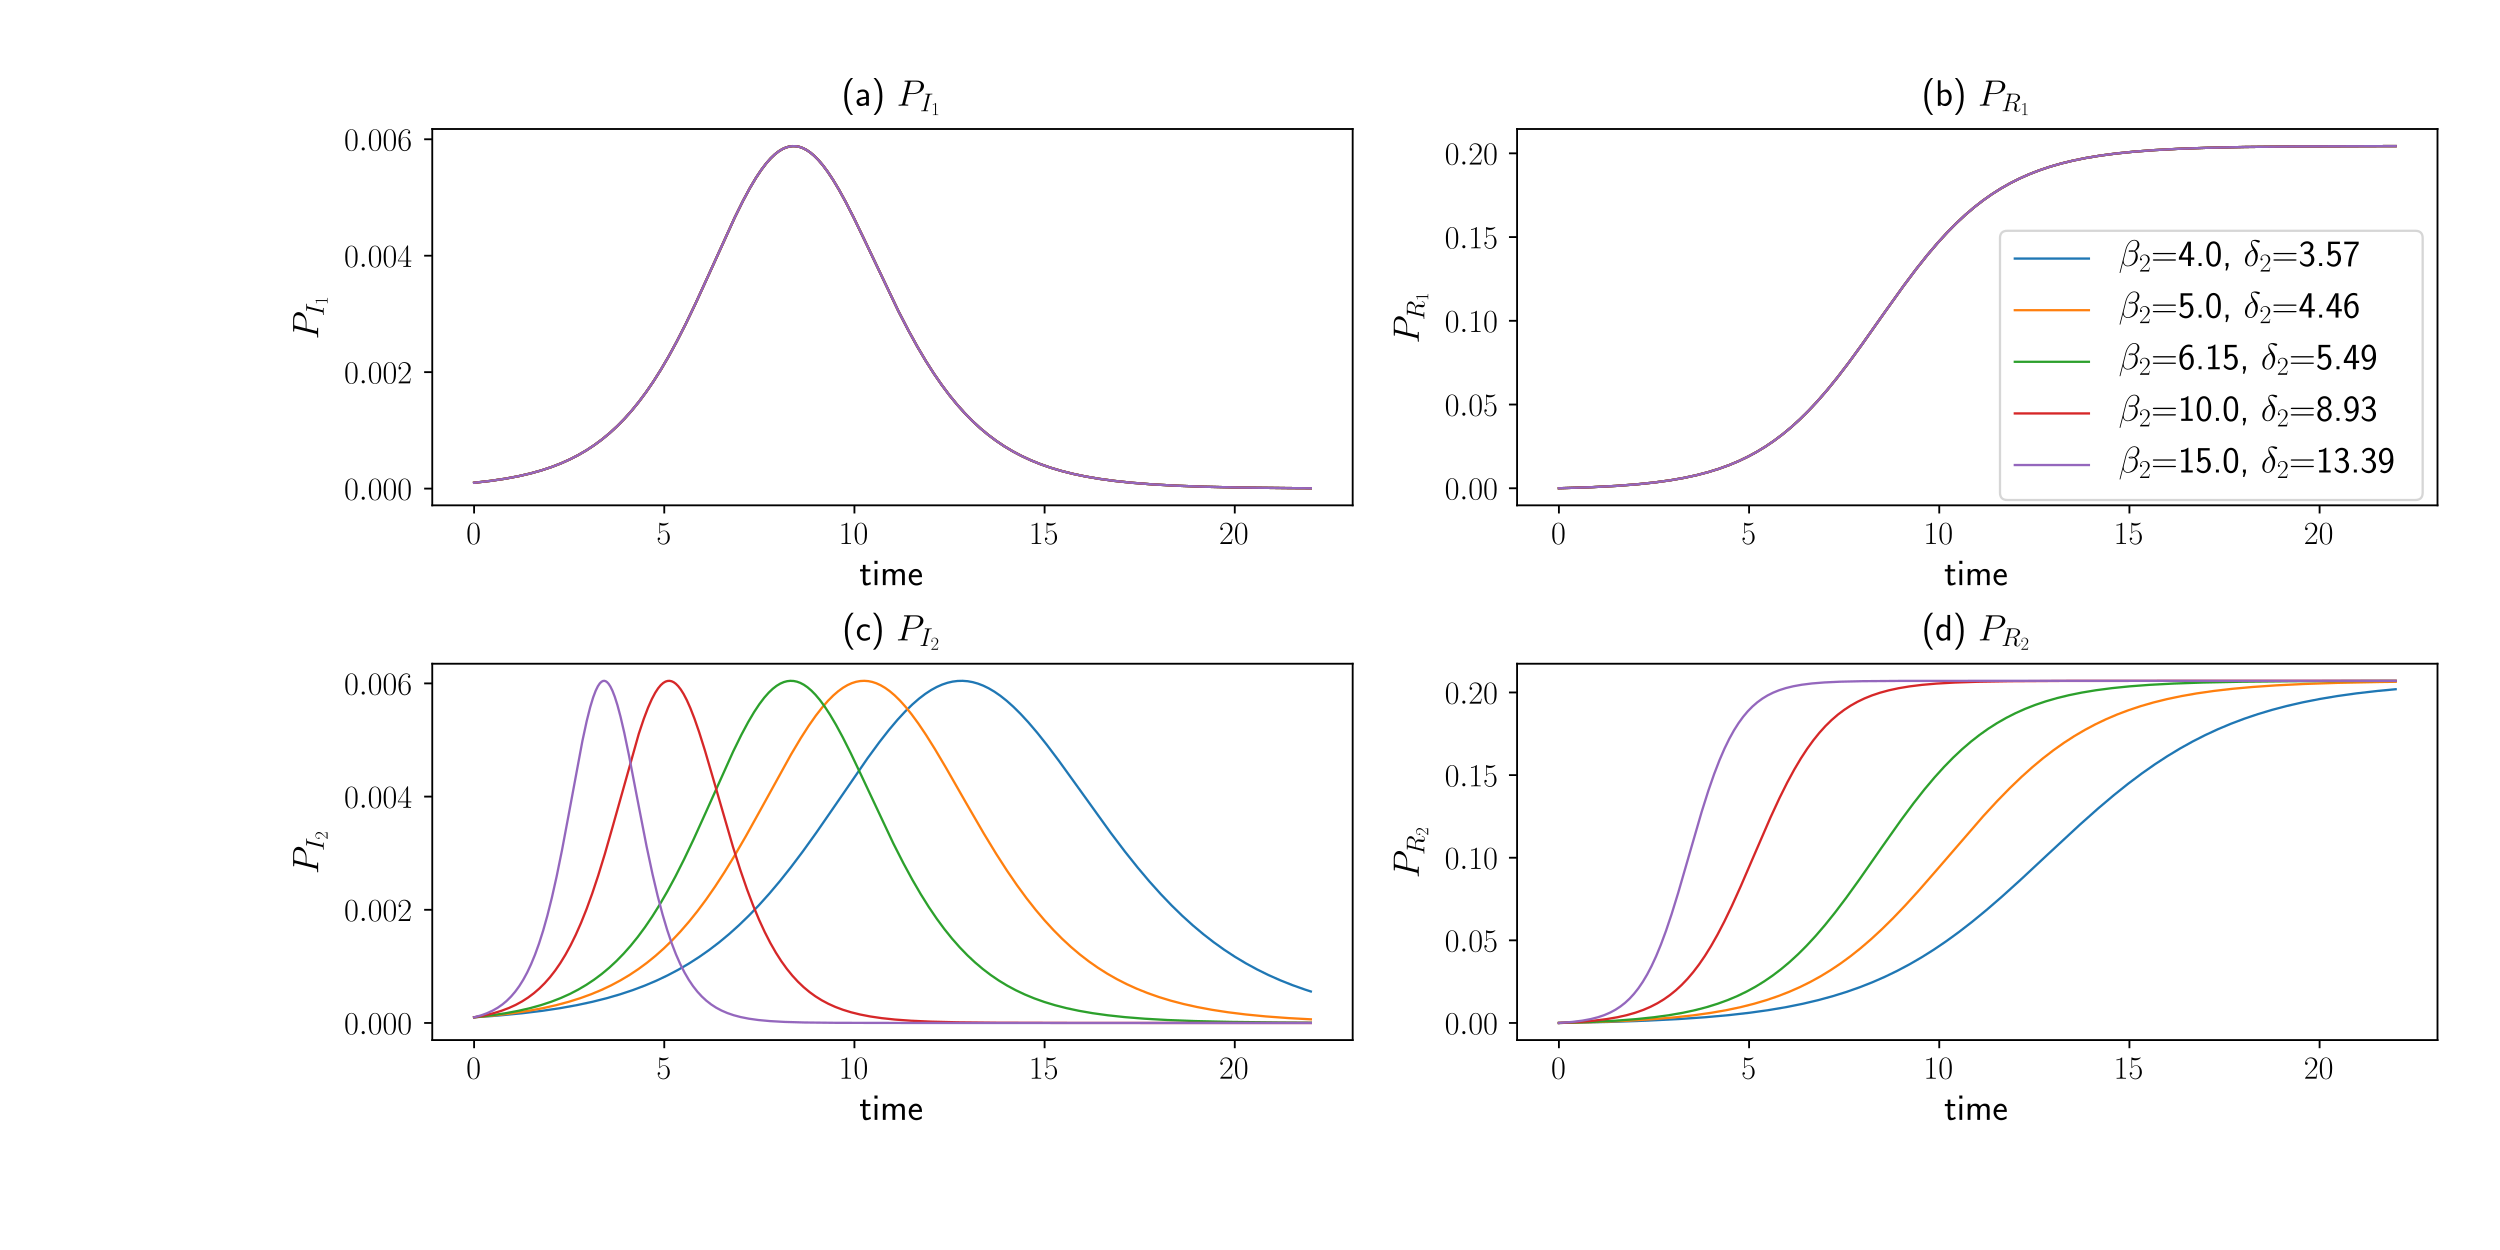 <?xml version="1.0" encoding="utf-8" standalone="no"?>
<!DOCTYPE svg PUBLIC "-//W3C//DTD SVG 1.1//EN"
  "http://www.w3.org/Graphics/SVG/1.1/DTD/svg11.dtd">
<!-- Created with matplotlib (https://matplotlib.org/) -->
<svg height="540pt" version="1.1" viewBox="0 0 1080 540" width="1080pt" xmlns="http://www.w3.org/2000/svg" xmlns:xlink="http://www.w3.org/1999/xlink">
 <defs>
  <style type="text/css">
*{stroke-linecap:butt;stroke-linejoin:round;white-space:pre;}
  </style>
 </defs>
 <g id="figure_1">
  <g id="patch_1">
   <path d="M 0 540 
L 1080 540 
L 1080 0 
L 0 0 
z
" style="fill:#ffffff;"/>
  </g>
  <g id="axes_1">
   <g id="patch_2">
    <path d="M 186.733 218.312 
L 584.357 218.312 
L 584.357 55.726 
L 186.733 55.726 
z
" style="fill:#ffffff;"/>
   </g>
   <g id="matplotlib.axis_1">
    <g id="xtick_1">
     <g id="line2d_1">
      <defs>
       <path d="M 0 0 
L 0 3.5 
" id="ma83246e07c" style="stroke:#000000;stroke-width:0.8;"/>
      </defs>
      <g>
       <use style="stroke:#000000;stroke-width:0.8;" x="204.807" xlink:href="#ma83246e07c" y="218.312"/>
      </g>
     </g>
     <g id="text_1">
      <!-- $0$ -->
      <defs>
       <path d="M 42 31.844 
C 42 37.969 41.906 48.422 37.703 56.453 
C 34 63.484 28.094 66 22.906 66 
C 18.094 66 12 63.781 8.203 56.562 
C 4.203 49.016 3.797 39.672 3.797 31.844 
C 3.797 26.109 3.906 17.375 7 9.734 
C 11.297 -0.609 19 -2 22.906 -2 
C 27.5 -2 34.5 -0.109 38.594 9.438 
C 41.594 16.375 42 24.5 42 31.844 
z
M 22.906 -0.406 
C 16.5 -0.406 12.703 5.125 11.297 12.75 
C 10.203 18.688 10.203 27.328 10.203 32.953 
C 10.203 40.688 10.203 47.109 11.5 53.234 
C 13.406 61.781 19 64.391 22.906 64.391 
C 27 64.391 32.297 61.672 34.203 53.438 
C 35.5 47.719 35.594 40.984 35.594 32.953 
C 35.594 26.422 35.594 18.375 34.406 12.453 
C 32.297 1.5 26.406 -0.406 22.906 -0.406 
z
" id="CMR17-48"/>
      </defs>
      <g transform="translate(201.393 234.998)scale(0.14 -0.14)">
       <use transform="scale(0.996)" xlink:href="#CMR17-48"/>
      </g>
     </g>
    </g>
    <g id="xtick_2">
     <g id="line2d_2">
      <g>
       <use style="stroke:#000000;stroke-width:0.8;" x="286.961" xlink:href="#ma83246e07c" y="218.312"/>
      </g>
     </g>
     <g id="text_2">
      <!-- $5$ -->
      <defs>
       <path d="M 11.406 58.594 
C 12.406 58.188 16.5 56.891 20.703 56.891 
C 30 56.891 35.094 61.891 38 64.688 
C 38 65.484 38 66 37.406 66 
C 37.297 66 37.094 66 36.297 65.594 
C 32.797 64.094 28.703 63 23.703 63 
C 20.703 63 16.203 63.359 11.297 65.484 
C 10.203 66 10 66 9.906 66 
C 9.406 66 9.297 65.891 9.297 63.906 
L 9.297 34.859 
C 9.297 33.016 9.297 32.5 10.297 32.5 
C 10.797 32.5 11 32.703 11.5 33.422 
C 14.703 38.047 19.094 40 24.094 40 
C 27.594 40 35.094 37.734 35.094 20.203 
C 35.094 16.984 35.094 11.188 32.094 6.594 
C 29.594 2.484 25.703 0.391 21.406 0.391 
C 14.797 0.391 8.094 4.984 6.297 12.688 
C 6.703 12.594 7.5 12.391 7.906 12.391 
C 9.203 12.391 11.703 13.094 11.703 16.188 
C 11.703 18.891 9.797 20 7.906 20 
C 5.594 20 4.094 18.594 4.094 15.797 
C 4.094 7.094 11 -2 21.594 -2 
C 31.906 -2 41.703 6.891 41.703 19.797 
C 41.703 32.094 33.906 41.594 24.203 41.594 
C 19.094 41.594 14.797 39.688 11.406 36 
z
" id="CMR17-53"/>
      </defs>
      <g transform="translate(283.546 234.998)scale(0.14 -0.14)">
       <use transform="scale(0.996)" xlink:href="#CMR17-53"/>
      </g>
     </g>
    </g>
    <g id="xtick_3">
     <g id="line2d_3">
      <g>
       <use style="stroke:#000000;stroke-width:0.8;" x="369.114" xlink:href="#ma83246e07c" y="218.312"/>
      </g>
     </g>
     <g id="text_3">
      <!-- $10$ -->
      <defs>
       <path d="M 26.594 63.797 
C 26.594 65.891 26.5 66 25.094 66 
C 21.203 61.359 15.297 59.891 9.703 59.688 
C 9.406 59.688 8.906 59.688 8.797 59.5 
C 8.703 59.297 8.703 59.094 8.703 57 
C 11.797 57 17 57.594 21 59.984 
L 21 7.297 
C 21 3.797 20.797 2.594 12.203 2.594 
L 9.203 2.594 
L 9.203 0 
C 14 0.094 19 0.188 23.797 0.188 
C 28.594 0.188 33.594 0.094 38.406 0 
L 38.406 2.594 
L 35.406 2.594 
C 26.797 2.594 26.594 3.688 26.594 7.297 
z
" id="CMR17-49"/>
      </defs>
      <g transform="translate(362.286 234.998)scale(0.14 -0.14)">
       <use transform="scale(0.996)" xlink:href="#CMR17-49"/>
       <use transform="translate(45.69 0)scale(0.996)" xlink:href="#CMR17-48"/>
      </g>
     </g>
    </g>
    <g id="xtick_4">
     <g id="line2d_4">
      <g>
       <use style="stroke:#000000;stroke-width:0.8;" x="451.268" xlink:href="#ma83246e07c" y="218.312"/>
      </g>
     </g>
     <g id="text_4">
      <!-- $15$ -->
      <g transform="translate(444.439 234.998)scale(0.14 -0.14)">
       <use transform="scale(0.996)" xlink:href="#CMR17-49"/>
       <use transform="translate(45.69 0)scale(0.996)" xlink:href="#CMR17-53"/>
      </g>
     </g>
    </g>
    <g id="xtick_5">
     <g id="line2d_5">
      <g>
       <use style="stroke:#000000;stroke-width:0.8;" x="533.422" xlink:href="#ma83246e07c" y="218.312"/>
      </g>
     </g>
     <g id="text_5">
      <!-- $20$ -->
      <defs>
       <path d="M 41.703 15.469 
L 39.906 15.469 
C 38.906 8.391 38.094 7.188 37.703 6.594 
C 37.203 5.797 30 5.797 28.594 5.797 
L 9.406 5.797 
C 13 9.688 20 16.766 28.5 24.938 
C 34.594 30.719 41.703 37.5 41.703 47.391 
C 41.703 59.188 32.297 66 21.797 66 
C 10.797 66 4.094 56.297 4.094 47.297 
C 4.094 43.391 7 42.891 8.203 42.891 
C 9.203 42.891 12.203 43.484 12.203 46.984 
C 12.203 50.094 9.594 51 8.203 51 
C 7.594 51 7 50.891 6.594 50.688 
C 8.5 59.188 14.297 63.391 20.406 63.391 
C 29.094 63.391 34.797 56.5 34.797 47.391 
C 34.797 38.703 29.703 31.219 24 24.734 
L 4.094 2.297 
L 4.094 0 
L 39.297 0 
z
" id="CMR17-50"/>
      </defs>
      <g transform="translate(526.593 234.998)scale(0.14 -0.14)">
       <use transform="scale(0.996)" xlink:href="#CMR17-50"/>
       <use transform="translate(45.69 0)scale(0.996)" xlink:href="#CMR17-48"/>
      </g>
     </g>
    </g>
    <g id="text_6">
     <!-- time -->
     <defs>
      <path d="M 16.703 37.188 
L 29.703 37.188 
L 29.703 43 
L 16.703 43 
L 16.703 55 
L 9.594 55 
L 9.594 43 
L 1.703 43 
L 1.703 37.188 
L 9.406 37.188 
L 9.406 11.734 
C 9.406 6 10.703 -1 17.297 -1 
C 22.297 -1 26.906 0.391 31.297 2.688 
L 29.703 8.609 
C 27.297 6.5 24.406 5.297 21.297 5.297 
C 16.906 5.297 16.703 10.922 16.703 13.438 
z
" id="CMSS17-116"/>
      <path d="M 15.297 66 
L 6.906 66 
L 6.906 57.594 
L 15.297 57.594 
z
M 14.797 43 
L 7.406 43 
L 7.406 0 
L 14.797 0 
z
" id="CMSS17-105"/>
      <path d="M 67 29.344 
C 67 36.078 65.297 44 54.094 44 
C 46.594 44 42.094 39.297 40.094 36.375 
C 38.297 41.688 34.094 44 28.094 44 
C 21.297 44 17 40.094 14.703 37.281 
L 14.703 43.484 
L 7.406 43.484 
L 7.406 0 
L 15 0 
L 15 24.312 
C 15 30.25 17.203 37.891 24.297 37.891 
C 33.406 37.891 33.406 31.453 33.406 28.531 
L 33.406 0 
L 41 0 
L 41 24.312 
C 41 30.25 43.203 37.891 50.297 37.891 
C 59.406 37.891 59.406 31.453 59.406 28.531 
L 59.406 0 
L 67 0 
z
" id="CMSS17-109"/>
      <path d="M 39.094 21.484 
C 39.094 24.797 38.906 31.266 35.703 36.672 
C 32.203 42.391 26.5 44 22.203 44 
C 11.797 44 3 34.125 3 21.297 
C 3 9.047 12.094 -1 23.594 -1 
C 28.094 -1 33.594 0.297 38.594 3.891 
C 38.594 4.297 38.406 6.469 38.297 6.578 
C 38.297 6.766 38 9.828 38 10.234 
C 33.203 6.375 27.703 5.094 23.703 5.094 
C 17.297 5.094 10.406 10.422 10.094 21.484 
z
M 10.906 27 
C 12.203 32.594 16.594 37.891 22.203 37.891 
C 23.703 37.891 30.703 37.688 32.5 27 
z
" id="CMSS17-101"/>
     </defs>
     <g transform="translate(371.252 252.779)scale(0.16 -0.16)">
      <use transform="scale(0.996)" xlink:href="#CMSS17-116"/>
      <use transform="translate(33.832 0)scale(0.996)" xlink:href="#CMSS17-105"/>
      <use transform="translate(56.012 0)scale(0.996)" xlink:href="#CMSS17-109"/>
      <use transform="translate(130.242 0)scale(0.996)" xlink:href="#CMSS17-101"/>
     </g>
    </g>
   </g>
   <g id="matplotlib.axis_2">
    <g id="ytick_1">
     <g id="line2d_6">
      <defs>
       <path d="M 0 0 
L -3.5 0 
" id="m8b671f9221" style="stroke:#000000;stroke-width:0.8;"/>
      </defs>
      <g>
       <use style="stroke:#000000;stroke-width:0.8;" x="186.733" xlink:href="#m8b671f9221" y="211.068"/>
      </g>
     </g>
     <g id="text_7">
      <!-- $0.000$ -->
      <defs>
       <path d="M 18.406 4.797 
C 18.406 7.688 16 9.688 13.594 9.688 
C 10.703 9.688 8.703 7.297 8.703 4.891 
C 8.703 2 11.094 0 13.5 0 
C 16.406 0 18.406 2.391 18.406 4.797 
z
" id="CMMI12-58"/>
      </defs>
      <g transform="translate(148.626 215.911)scale(0.14 -0.14)">
       <use transform="scale(0.996)" xlink:href="#CMR17-48"/>
       <use transform="translate(45.69 0)scale(0.996)" xlink:href="#CMMI12-58"/>
       <use transform="translate(72.788 0)scale(0.996)" xlink:href="#CMR17-48"/>
       <use transform="translate(118.478 0)scale(0.996)" xlink:href="#CMR17-48"/>
       <use transform="translate(164.169 0)scale(0.996)" xlink:href="#CMR17-48"/>
      </g>
     </g>
    </g>
    <g id="ytick_2">
     <g id="line2d_7">
      <g>
       <use style="stroke:#000000;stroke-width:0.8;" x="186.733" xlink:href="#m8b671f9221" y="160.766"/>
      </g>
     </g>
     <g id="text_8">
      <!-- $0.002$ -->
      <g transform="translate(148.626 165.609)scale(0.14 -0.14)">
       <use transform="scale(0.996)" xlink:href="#CMR17-48"/>
       <use transform="translate(45.69 0)scale(0.996)" xlink:href="#CMMI12-58"/>
       <use transform="translate(72.788 0)scale(0.996)" xlink:href="#CMR17-48"/>
       <use transform="translate(118.478 0)scale(0.996)" xlink:href="#CMR17-48"/>
       <use transform="translate(164.169 0)scale(0.996)" xlink:href="#CMR17-50"/>
      </g>
     </g>
    </g>
    <g id="ytick_3">
     <g id="line2d_8">
      <g>
       <use style="stroke:#000000;stroke-width:0.8;" x="186.733" xlink:href="#m8b671f9221" y="110.465"/>
      </g>
     </g>
     <g id="text_9">
      <!-- $0.004$ -->
      <defs>
       <path d="M 33.594 64.797 
C 33.594 66.891 33.5 67 31.703 67 
L 2 19.594 
L 2 17 
L 27.797 17 
L 27.797 7.188 
C 27.797 3.594 27.594 2.594 20.594 2.594 
L 18.703 2.594 
L 18.703 0 
C 21.906 0.188 27.297 0.188 30.703 0.188 
C 34.094 0.188 39.5 0.188 42.703 0 
L 42.703 2.594 
L 40.797 2.594 
C 33.797 2.594 33.594 3.594 33.594 7.188 
L 33.594 17 
L 43.797 17 
L 43.797 19.594 
L 33.594 19.594 
z
M 28.094 58.172 
L 28.094 19.594 
L 4 19.594 
z
" id="CMR17-52"/>
      </defs>
      <g transform="translate(148.626 115.308)scale(0.14 -0.14)">
       <use transform="scale(0.996)" xlink:href="#CMR17-48"/>
       <use transform="translate(45.69 0)scale(0.996)" xlink:href="#CMMI12-58"/>
       <use transform="translate(72.788 0)scale(0.996)" xlink:href="#CMR17-48"/>
       <use transform="translate(118.478 0)scale(0.996)" xlink:href="#CMR17-48"/>
       <use transform="translate(164.169 0)scale(0.996)" xlink:href="#CMR17-52"/>
      </g>
     </g>
    </g>
    <g id="ytick_4">
     <g id="line2d_9">
      <g>
       <use style="stroke:#000000;stroke-width:0.8;" x="186.733" xlink:href="#m8b671f9221" y="60.164"/>
      </g>
     </g>
     <g id="text_10">
      <!-- $0.006$ -->
      <defs>
       <path d="M 10.594 34.344 
C 10.594 58 21.797 63.688 28.297 63.688 
C 30.406 63.688 35.5 63.266 37.5 59.094 
C 35.906 59.094 32.906 59.094 32.906 55.594 
C 32.906 52.891 35.094 52 36.5 52 
C 37.406 52 40.094 52.391 40.094 55.797 
C 40.094 62.297 35.094 66 28.203 66 
C 16.297 66 3.797 53.297 3.797 31.422 
C 3.797 4.016 15.094 -2 23.094 -2 
C 32.797 -2 42 6.734 42 20.234 
C 42 32.828 33.906 42 23.703 42 
C 17.594 42 13.094 37.969 10.594 30.922 
z
M 23.094 0.391 
C 10.797 0.391 10.797 18.938 10.797 22.656 
C 10.797 29.906 14.203 40.391 23.5 40.391 
C 25.203 40.391 30.094 40.391 33.406 33.438 
C 35.203 29.516 35.203 25.375 35.203 20.344 
C 35.203 14.906 35.203 10.875 33.094 6.844 
C 30.906 2.703 27.703 0.391 23.094 0.391 
z
" id="CMR17-54"/>
      </defs>
      <g transform="translate(148.626 65.007)scale(0.14 -0.14)">
       <use transform="scale(0.996)" xlink:href="#CMR17-48"/>
       <use transform="translate(45.69 0)scale(0.996)" xlink:href="#CMMI12-58"/>
       <use transform="translate(72.788 0)scale(0.996)" xlink:href="#CMR17-48"/>
       <use transform="translate(118.478 0)scale(0.996)" xlink:href="#CMR17-48"/>
       <use transform="translate(164.169 0)scale(0.996)" xlink:href="#CMR17-54"/>
      </g>
     </g>
    </g>
    <g id="text_11">
     <!-- $P_{I_1}$ -->
     <defs>
      <path d="M 29.594 31.594 
L 46.406 31.594 
C 60.203 31.594 74 41.766 74 53.125 
C 74 60.906 67.406 68 54.797 68 
L 23.906 68 
C 22 68 21.094 68 21.094 66.094 
C 21.094 65.094 22 65.094 23.5 65.094 
C 29.594 65.094 29.594 64.297 29.594 63.203 
C 29.594 63 29.594 62.406 29.203 60.906 
L 15.703 7.359 
C 14.797 3.891 14.594 2.891 7.594 2.891 
C 5.703 2.891 4.703 2.891 4.703 1.094 
C 4.703 0 5.594 0 6.203 0 
C 8.094 0 10.094 0.188 12 0.188 
L 23.703 0.188 
C 25.594 0.188 27.703 0 29.594 0 
C 30.406 0 31.5 0 31.5 1.891 
C 31.5 2.891 30.594 2.891 29.094 2.891 
C 23.094 2.891 23 3.594 23 4.578 
C 23 5.078 23.094 5.766 23.203 6.266 
z
M 36.797 61.203 
C 37.703 64.891 38.094 65.094 42 65.094 
L 51.906 65.094 
C 59.406 65.094 65.594 62.703 65.594 55.219 
C 65.594 52.641 64.297 44.156 59.703 39.578 
C 58 37.781 53.203 34 44.094 34 
L 30 34 
z
" id="CMMI12-80"/>
      <path d="M 36.797 60.609 
C 37.703 64.094 37.906 65.094 45.203 65.094 
C 47.406 65.094 48.203 65.094 48.203 66.984 
C 48.203 68 47.094 68 46.797 68 
C 45 68 42.797 67.797 41 67.797 
L 28.703 67.797 
C 26.703 67.797 24.406 68 22.406 68 
C 21.594 68 20.5 68 20.5 66.094 
C 20.5 65.094 21.297 65.094 23.297 65.094 
C 29.5 65.094 29.5 64.297 29.5 63.203 
C 29.5 62.5 29.297 61.906 29.094 61.016 
L 15.594 7.375 
C 14.703 3.891 14.5 2.891 7.203 2.891 
C 5 2.891 4.094 2.891 4.094 1 
C 4.094 0 5.094 0 5.594 0 
C 7.406 0 9.594 0.188 11.406 0.188 
L 23.703 0.188 
C 25.703 0.188 27.906 0 29.906 0 
C 30.703 0 31.906 0 31.906 1.797 
C 31.906 2.891 31.297 2.891 29.094 2.891 
C 22.906 2.891 22.906 3.688 22.906 4.875 
C 22.906 5.078 22.906 5.578 23.297 7.172 
z
" id="CMMI12-73"/>
     </defs>
     <g transform="translate(141.526 146.619)rotate(-90)scale(0.16 -0.16)">
      <use transform="translate(0 25.405)scale(0.996)" xlink:href="#CMMI12-80"/>
      <use transform="translate(62.877 10.461)scale(0.697)" xlink:href="#CMMI12-73"/>
      <use transform="translate(92.994 0)scale(0.498)" xlink:href="#CMR17-49"/>
     </g>
    </g>
   </g>
   <g id="line2d_10">
    <path clip-path="url(#pae877aca97)" d="M 204.807 208.553 
L 212.037 207.722 
L 218.364 206.777 
L 224.039 205.707 
L 229.173 204.518 
L 233.909 203.195 
L 238.283 201.744 
L 242.368 200.159 
L 246.236 198.421 
L 249.924 196.523 
L 253.467 194.448 
L 256.865 192.2 
L 260.154 189.76 
L 263.372 187.097 
L 266.553 184.174 
L 269.698 180.979 
L 272.807 177.501 
L 275.916 173.688 
L 279.062 169.474 
L 282.243 164.835 
L 285.496 159.691 
L 288.859 153.952 
L 292.365 147.52 
L 296.161 140.082 
L 300.391 131.286 
L 305.669 119.764 
L 317.418 93.937 
L 320.997 86.718 
L 323.961 81.219 
L 326.564 76.846 
L 328.878 73.378 
L 331.011 70.573 
L 332.963 68.365 
L 334.771 66.645 
L 336.47 65.329 
L 338.06 64.368 
L 339.579 63.702 
L 341.061 63.292 
L 342.507 63.123 
L 343.953 63.181 
L 345.399 63.467 
L 346.881 63.993 
L 348.4 64.772 
L 349.99 65.842 
L 351.689 67.263 
L 353.497 69.076 
L 355.449 71.363 
L 357.546 74.172 
L 359.86 77.656 
L 362.426 81.936 
L 365.355 87.267 
L 368.825 94.066 
L 373.416 103.586 
L 388.094 134.379 
L 392.396 142.692 
L 396.3 149.764 
L 399.951 155.928 
L 403.458 161.42 
L 406.856 166.338 
L 410.218 170.816 
L 413.544 174.879 
L 416.834 178.552 
L 420.16 181.933 
L 423.486 185 
L 426.884 187.832 
L 430.318 190.406 
L 433.861 192.785 
L 437.512 194.967 
L 441.308 196.974 
L 445.249 198.805 
L 449.406 200.49 
L 453.78 202.021 
L 458.444 203.416 
L 463.469 204.685 
L 468.928 205.831 
L 474.893 206.852 
L 481.508 207.756 
L 488.992 208.55 
L 497.56 209.229 
L 507.646 209.798 
L 519.901 210.259 
L 535.518 210.613 
L 556.992 210.862 
L 566.283 210.922 
L 566.283 210.922 
" style="fill:none;stroke:#1f77b4;stroke-linecap:square;"/>
   </g>
   <g id="line2d_11">
    <path clip-path="url(#pae877aca97)" d="M 204.807 208.553 
L 212.037 207.722 
L 218.364 206.777 
L 224.039 205.707 
L 229.173 204.518 
L 233.909 203.195 
L 238.283 201.744 
L 242.368 200.159 
L 246.236 198.421 
L 249.924 196.523 
L 253.467 194.448 
L 256.865 192.2 
L 260.154 189.76 
L 263.372 187.097 
L 266.553 184.174 
L 269.698 180.979 
L 272.807 177.501 
L 275.916 173.688 
L 279.062 169.474 
L 282.243 164.835 
L 285.496 159.691 
L 288.859 153.952 
L 292.365 147.52 
L 296.161 140.081 
L 300.391 131.286 
L 305.669 119.764 
L 317.418 93.937 
L 320.997 86.718 
L 323.961 81.219 
L 326.564 76.846 
L 328.878 73.378 
L 331.011 70.573 
L 332.963 68.365 
L 334.771 66.645 
L 336.47 65.329 
L 338.06 64.368 
L 339.579 63.702 
L 341.061 63.292 
L 342.507 63.123 
L 343.953 63.181 
L 345.399 63.467 
L 346.881 63.993 
L 348.4 64.772 
L 349.99 65.842 
L 351.689 67.263 
L 353.497 69.076 
L 355.449 71.363 
L 357.546 74.172 
L 359.86 77.656 
L 362.426 81.936 
L 365.355 87.267 
L 368.825 94.066 
L 373.416 103.586 
L 388.094 134.379 
L 392.396 142.692 
L 396.3 149.764 
L 399.951 155.928 
L 403.458 161.42 
L 406.856 166.338 
L 410.218 170.816 
L 413.544 174.879 
L 416.834 178.552 
L 420.16 181.933 
L 423.486 185 
L 426.884 187.832 
L 430.318 190.406 
L 433.861 192.785 
L 437.512 194.967 
L 441.308 196.974 
L 445.249 198.805 
L 449.406 200.49 
L 453.78 202.021 
L 458.444 203.416 
L 463.469 204.685 
L 468.928 205.831 
L 474.893 206.852 
L 481.508 207.756 
L 488.992 208.55 
L 497.56 209.229 
L 507.646 209.798 
L 519.901 210.259 
L 535.518 210.613 
L 556.992 210.862 
L 566.283 210.922 
L 566.283 210.922 
" style="fill:none;stroke:#ff7f0e;stroke-linecap:square;"/>
   </g>
   <g id="line2d_12">
    <path clip-path="url(#pae877aca97)" d="M 204.807 208.553 
L 212.037 207.722 
L 218.364 206.777 
L 224.039 205.707 
L 229.173 204.518 
L 233.909 203.195 
L 238.283 201.744 
L 242.368 200.159 
L 246.236 198.421 
L 249.924 196.523 
L 253.467 194.448 
L 256.865 192.2 
L 260.154 189.76 
L 263.372 187.097 
L 266.553 184.174 
L 269.698 180.979 
L 272.807 177.501 
L 275.916 173.688 
L 279.062 169.474 
L 282.243 164.835 
L 285.496 159.691 
L 288.859 153.952 
L 292.365 147.52 
L 296.161 140.081 
L 300.391 131.286 
L 305.669 119.764 
L 317.418 93.937 
L 320.997 86.718 
L 323.961 81.219 
L 326.564 76.846 
L 328.878 73.378 
L 331.011 70.573 
L 332.963 68.365 
L 334.771 66.645 
L 336.47 65.329 
L 338.06 64.368 
L 339.579 63.702 
L 341.061 63.292 
L 342.507 63.123 
L 343.953 63.181 
L 345.399 63.467 
L 346.881 63.993 
L 348.4 64.772 
L 349.99 65.842 
L 351.689 67.263 
L 353.497 69.076 
L 355.449 71.363 
L 357.546 74.172 
L 359.86 77.656 
L 362.426 81.936 
L 365.355 87.267 
L 368.825 94.066 
L 373.416 103.586 
L 388.094 134.379 
L 392.396 142.692 
L 396.3 149.764 
L 399.951 155.928 
L 403.458 161.42 
L 406.856 166.338 
L 410.218 170.816 
L 413.544 174.879 
L 416.834 178.552 
L 420.16 181.933 
L 423.486 185 
L 426.884 187.832 
L 430.318 190.406 
L 433.861 192.785 
L 437.512 194.967 
L 441.308 196.974 
L 445.249 198.805 
L 449.406 200.49 
L 453.78 202.021 
L 458.444 203.416 
L 463.469 204.685 
L 468.928 205.831 
L 474.893 206.852 
L 481.508 207.756 
L 488.992 208.55 
L 497.56 209.229 
L 507.646 209.798 
L 519.901 210.259 
L 535.518 210.613 
L 556.992 210.862 
L 566.283 210.922 
L 566.283 210.922 
" style="fill:none;stroke:#2ca02c;stroke-linecap:square;"/>
   </g>
   <g id="line2d_13">
    <path clip-path="url(#pae877aca97)" d="M 204.807 208.553 
L 212.037 207.722 
L 218.364 206.777 
L 224.039 205.707 
L 229.173 204.518 
L 233.909 203.195 
L 238.283 201.744 
L 242.368 200.159 
L 246.236 198.421 
L 249.924 196.523 
L 253.467 194.448 
L 256.865 192.2 
L 260.154 189.76 
L 263.372 187.097 
L 266.553 184.174 
L 269.698 180.979 
L 272.807 177.501 
L 275.916 173.688 
L 279.062 169.474 
L 282.243 164.835 
L 285.496 159.691 
L 288.859 153.952 
L 292.365 147.52 
L 296.161 140.081 
L 300.391 131.286 
L 305.669 119.764 
L 317.418 93.937 
L 320.997 86.718 
L 323.961 81.219 
L 326.564 76.846 
L 328.878 73.378 
L 331.011 70.573 
L 332.963 68.365 
L 334.771 66.645 
L 336.47 65.329 
L 338.06 64.368 
L 339.579 63.702 
L 341.061 63.292 
L 342.507 63.123 
L 343.953 63.181 
L 345.399 63.467 
L 346.881 63.993 
L 348.4 64.772 
L 349.99 65.842 
L 351.689 67.263 
L 353.497 69.076 
L 355.449 71.363 
L 357.546 74.172 
L 359.86 77.656 
L 362.426 81.936 
L 365.355 87.267 
L 368.825 94.066 
L 373.416 103.586 
L 388.094 134.378 
L 392.396 142.692 
L 396.3 149.764 
L 399.951 155.928 
L 403.458 161.42 
L 406.856 166.338 
L 410.218 170.816 
L 413.544 174.879 
L 416.834 178.552 
L 420.16 181.933 
L 423.486 185 
L 426.884 187.832 
L 430.318 190.406 
L 433.861 192.785 
L 437.512 194.967 
L 441.308 196.974 
L 445.249 198.805 
L 449.406 200.49 
L 453.78 202.021 
L 458.444 203.416 
L 463.469 204.685 
L 468.928 205.831 
L 474.893 206.852 
L 481.508 207.756 
L 488.992 208.55 
L 497.56 209.229 
L 507.646 209.798 
L 519.901 210.259 
L 535.518 210.613 
L 556.992 210.862 
L 566.283 210.922 
L 566.283 210.922 
" style="fill:none;stroke:#d62728;stroke-linecap:square;"/>
   </g>
   <g id="line2d_14">
    <path clip-path="url(#pae877aca97)" d="M 204.807 208.553 
L 212.037 207.722 
L 218.364 206.777 
L 224.039 205.707 
L 229.173 204.518 
L 233.909 203.195 
L 238.283 201.744 
L 242.368 200.159 
L 246.236 198.421 
L 249.924 196.523 
L 253.467 194.448 
L 256.865 192.2 
L 260.154 189.76 
L 263.372 187.097 
L 266.553 184.174 
L 269.698 180.979 
L 272.807 177.501 
L 275.916 173.688 
L 279.062 169.474 
L 282.243 164.835 
L 285.496 159.691 
L 288.859 153.952 
L 292.365 147.52 
L 296.161 140.081 
L 300.391 131.286 
L 305.669 119.764 
L 317.418 93.937 
L 320.997 86.718 
L 323.961 81.219 
L 326.564 76.846 
L 328.878 73.378 
L 331.011 70.573 
L 332.963 68.365 
L 334.771 66.645 
L 336.47 65.329 
L 338.06 64.368 
L 339.579 63.702 
L 341.061 63.292 
L 342.507 63.123 
L 343.953 63.181 
L 345.399 63.467 
L 346.881 63.993 
L 348.4 64.772 
L 349.99 65.842 
L 351.689 67.263 
L 353.497 69.076 
L 355.449 71.363 
L 357.546 74.172 
L 359.86 77.656 
L 362.426 81.936 
L 365.355 87.267 
L 368.825 94.066 
L 373.416 103.586 
L 388.094 134.378 
L 392.396 142.692 
L 396.3 149.764 
L 399.951 155.928 
L 403.458 161.42 
L 406.856 166.338 
L 410.218 170.816 
L 413.544 174.879 
L 416.834 178.552 
L 420.16 181.933 
L 423.486 185 
L 426.884 187.832 
L 430.318 190.406 
L 433.861 192.785 
L 437.512 194.967 
L 441.308 196.974 
L 445.249 198.805 
L 449.406 200.49 
L 453.78 202.021 
L 458.444 203.416 
L 463.469 204.685 
L 468.928 205.831 
L 474.893 206.852 
L 481.508 207.756 
L 488.992 208.55 
L 497.56 209.229 
L 507.646 209.798 
L 519.901 210.259 
L 535.518 210.613 
L 556.992 210.862 
L 566.283 210.922 
L 566.283 210.922 
" style="fill:none;stroke:#9467bd;stroke-linecap:square;"/>
   </g>
   <g id="patch_3">
    <path d="M 186.733 218.312 
L 186.733 55.726 
" style="fill:none;stroke:#000000;stroke-linecap:square;stroke-linejoin:miter;stroke-width:0.8;"/>
   </g>
   <g id="patch_4">
    <path d="M 584.357 218.312 
L 584.357 55.726 
" style="fill:none;stroke:#000000;stroke-linecap:square;stroke-linejoin:miter;stroke-width:0.8;"/>
   </g>
   <g id="patch_5">
    <path d="M 186.733 218.312 
L 584.357 218.312 
" style="fill:none;stroke:#000000;stroke-linecap:square;stroke-linejoin:miter;stroke-width:0.8;"/>
   </g>
   <g id="patch_6">
    <path d="M 186.733 55.726 
L 584.357 55.726 
" style="fill:none;stroke:#000000;stroke-linecap:square;stroke-linejoin:miter;stroke-width:0.8;"/>
   </g>
   <g id="text_12">
    <!-- (a) $P_{I_{1}}$ -->
    <defs>
     <path d="M 25.203 75 
C 19.797 69.484 7.406 56.672 7.406 25.047 
C 7.406 -6.688 19.797 -19.406 25.203 -25 
L 31.297 -25 
C 19 -12.203 15 5.719 15 24.938 
C 15 44.062 18.797 62.078 31.297 75 
z
" id="CMSS17-40"/>
     <path d="M 37.594 27.953 
C 37.594 37.484 30.906 44 21.906 44 
C 17.5 44 12.703 43.188 7.203 39.984 
L 7.797 33.328 
C 10.297 35.156 14.594 38.094 21.797 38.094 
C 26.906 38.094 30 34.141 30 27.844 
L 30 24 
C 14 23.5 4 18.891 4 11.109 
C 4 7.062 6.5 -1 14.797 -1 
C 16.297 -1 24.406 -0.812 30.203 3.5 
L 30.203 -0.203 
L 37.594 -0.203 
z
M 30 12.875 
C 30 11.109 30 8.734 27 6.969 
C 24.406 5.297 21.094 5.094 19.703 5.094 
C 14.703 5.094 11.297 7.859 11.297 11.297 
C 11.297 18.203 26.906 18.891 30 19 
z
" id="CMSS17-97"/>
     <path d="M 11.297 -25 
C 16.703 -19.5 29.094 -6.688 29.094 24.938 
C 29.094 56.672 16.703 69.375 11.297 75 
L 5.203 75 
C 17.5 62.172 21.5 44.266 21.5 25.047 
C 21.5 5.922 17.703 -12.094 5.203 -25 
z
" id="CMSS17-41"/>
    </defs>
    <g transform="translate(363.538 49.726)scale(0.16 -0.16)">
     <use transform="translate(0 25.405)scale(0.996)" xlink:href="#CMSS17-40"/>
     <use transform="translate(36.434 25.405)scale(0.996)" xlink:href="#CMSS17-97"/>
     <use transform="translate(81.356 25.405)scale(0.996)" xlink:href="#CMSS17-41"/>
     <use transform="translate(149.019 25.405)scale(0.996)" xlink:href="#CMMI12-80"/>
     <use transform="translate(211.896 10.461)scale(0.697)" xlink:href="#CMMI12-73"/>
     <use transform="translate(242.013 0)scale(0.498)" xlink:href="#CMR17-49"/>
    </g>
   </g>
  </g>
  <g id="axes_2">
   <g id="patch_7">
    <path d="M 655.376 218.312 
L 1053 218.312 
L 1053 55.726 
L 655.376 55.726 
z
" style="fill:#ffffff;"/>
   </g>
   <g id="matplotlib.axis_3">
    <g id="xtick_6">
     <g id="line2d_15">
      <g>
       <use style="stroke:#000000;stroke-width:0.8;" x="673.45" xlink:href="#ma83246e07c" y="218.312"/>
      </g>
     </g>
     <g id="text_13">
      <!-- $0$ -->
      <g transform="translate(670.036 234.998)scale(0.14 -0.14)">
       <use transform="scale(0.996)" xlink:href="#CMR17-48"/>
      </g>
     </g>
    </g>
    <g id="xtick_7">
     <g id="line2d_16">
      <g>
       <use style="stroke:#000000;stroke-width:0.8;" x="755.604" xlink:href="#ma83246e07c" y="218.312"/>
      </g>
     </g>
     <g id="text_14">
      <!-- $5$ -->
      <g transform="translate(752.19 234.998)scale(0.14 -0.14)">
       <use transform="scale(0.996)" xlink:href="#CMR17-53"/>
      </g>
     </g>
    </g>
    <g id="xtick_8">
     <g id="line2d_17">
      <g>
       <use style="stroke:#000000;stroke-width:0.8;" x="837.757" xlink:href="#ma83246e07c" y="218.312"/>
      </g>
     </g>
     <g id="text_15">
      <!-- $10$ -->
      <g transform="translate(830.929 234.998)scale(0.14 -0.14)">
       <use transform="scale(0.996)" xlink:href="#CMR17-49"/>
       <use transform="translate(45.69 0)scale(0.996)" xlink:href="#CMR17-48"/>
      </g>
     </g>
    </g>
    <g id="xtick_9">
     <g id="line2d_18">
      <g>
       <use style="stroke:#000000;stroke-width:0.8;" x="919.911" xlink:href="#ma83246e07c" y="218.312"/>
      </g>
     </g>
     <g id="text_16">
      <!-- $15$ -->
      <g transform="translate(913.083 234.998)scale(0.14 -0.14)">
       <use transform="scale(0.996)" xlink:href="#CMR17-49"/>
       <use transform="translate(45.69 0)scale(0.996)" xlink:href="#CMR17-53"/>
      </g>
     </g>
    </g>
    <g id="xtick_10">
     <g id="line2d_19">
      <g>
       <use style="stroke:#000000;stroke-width:0.8;" x="1002.065" xlink:href="#ma83246e07c" y="218.312"/>
      </g>
     </g>
     <g id="text_17">
      <!-- $20$ -->
      <g transform="translate(995.236 234.998)scale(0.14 -0.14)">
       <use transform="scale(0.996)" xlink:href="#CMR17-50"/>
       <use transform="translate(45.69 0)scale(0.996)" xlink:href="#CMR17-48"/>
      </g>
     </g>
    </g>
    <g id="text_18">
     <!-- time -->
     <g transform="translate(839.895 252.779)scale(0.16 -0.16)">
      <use transform="scale(0.996)" xlink:href="#CMSS17-116"/>
      <use transform="translate(33.832 0)scale(0.996)" xlink:href="#CMSS17-105"/>
      <use transform="translate(56.012 0)scale(0.996)" xlink:href="#CMSS17-109"/>
      <use transform="translate(130.242 0)scale(0.996)" xlink:href="#CMSS17-101"/>
     </g>
    </g>
   </g>
   <g id="matplotlib.axis_4">
    <g id="ytick_5">
     <g id="line2d_20">
      <g>
       <use style="stroke:#000000;stroke-width:0.8;" x="655.376" xlink:href="#m8b671f9221" y="210.922"/>
      </g>
     </g>
     <g id="text_19">
      <!-- $0.00$ -->
      <g transform="translate(624.097 215.765)scale(0.14 -0.14)">
       <use transform="scale(0.996)" xlink:href="#CMR17-48"/>
       <use transform="translate(45.69 0)scale(0.996)" xlink:href="#CMMI12-58"/>
       <use transform="translate(72.788 0)scale(0.996)" xlink:href="#CMR17-48"/>
       <use transform="translate(118.478 0)scale(0.996)" xlink:href="#CMR17-48"/>
      </g>
     </g>
    </g>
    <g id="ytick_6">
     <g id="line2d_21">
      <g>
       <use style="stroke:#000000;stroke-width:0.8;" x="655.376" xlink:href="#m8b671f9221" y="174.753"/>
      </g>
     </g>
     <g id="text_20">
      <!-- $0.05$ -->
      <g transform="translate(624.097 179.596)scale(0.14 -0.14)">
       <use transform="scale(0.996)" xlink:href="#CMR17-48"/>
       <use transform="translate(45.69 0)scale(0.996)" xlink:href="#CMMI12-58"/>
       <use transform="translate(72.788 0)scale(0.996)" xlink:href="#CMR17-48"/>
       <use transform="translate(118.478 0)scale(0.996)" xlink:href="#CMR17-53"/>
      </g>
     </g>
    </g>
    <g id="ytick_7">
     <g id="line2d_22">
      <g>
       <use style="stroke:#000000;stroke-width:0.8;" x="655.376" xlink:href="#m8b671f9221" y="138.585"/>
      </g>
     </g>
     <g id="text_21">
      <!-- $0.10$ -->
      <g transform="translate(624.097 143.428)scale(0.14 -0.14)">
       <use transform="scale(0.996)" xlink:href="#CMR17-48"/>
       <use transform="translate(45.69 0)scale(0.996)" xlink:href="#CMMI12-58"/>
       <use transform="translate(72.788 0)scale(0.996)" xlink:href="#CMR17-49"/>
       <use transform="translate(118.478 0)scale(0.996)" xlink:href="#CMR17-48"/>
      </g>
     </g>
    </g>
    <g id="ytick_8">
     <g id="line2d_23">
      <g>
       <use style="stroke:#000000;stroke-width:0.8;" x="655.376" xlink:href="#m8b671f9221" y="102.417"/>
      </g>
     </g>
     <g id="text_22">
      <!-- $0.15$ -->
      <g transform="translate(624.097 107.26)scale(0.14 -0.14)">
       <use transform="scale(0.996)" xlink:href="#CMR17-48"/>
       <use transform="translate(45.69 0)scale(0.996)" xlink:href="#CMMI12-58"/>
       <use transform="translate(72.788 0)scale(0.996)" xlink:href="#CMR17-49"/>
       <use transform="translate(118.478 0)scale(0.996)" xlink:href="#CMR17-53"/>
      </g>
     </g>
    </g>
    <g id="ytick_9">
     <g id="line2d_24">
      <g>
       <use style="stroke:#000000;stroke-width:0.8;" x="655.376" xlink:href="#m8b671f9221" y="66.248"/>
      </g>
     </g>
     <g id="text_23">
      <!-- $0.20$ -->
      <g transform="translate(624.097 71.091)scale(0.14 -0.14)">
       <use transform="scale(0.996)" xlink:href="#CMR17-48"/>
       <use transform="translate(45.69 0)scale(0.996)" xlink:href="#CMMI12-58"/>
       <use transform="translate(72.788 0)scale(0.996)" xlink:href="#CMR17-50"/>
       <use transform="translate(118.478 0)scale(0.996)" xlink:href="#CMR17-48"/>
      </g>
     </g>
    </g>
    <g id="text_24">
     <!-- $P_{R_{1}}$ -->
     <defs>
      <path d="M 36.797 61.203 
C 37.703 64.891 38.094 65.094 42 65.094 
L 49.203 65.094 
C 57.797 65.094 64.203 62.5 64.203 54.734 
C 64.203 49.641 61.594 35 41.5 35 
L 30.203 35 
z
M 50.703 33.797 
C 63.094 36.484 72.797 44.469 72.797 53.031 
C 72.797 60.812 64.906 68 51 68 
L 23.906 68 
C 21.906 68 21 68 21 66.094 
C 21 65.094 21.703 65.094 23.594 65.094 
C 29.594 65.094 29.594 64.297 29.594 63.203 
C 29.594 63 29.594 62.406 29.203 60.906 
L 15.703 7.422 
C 14.797 3.953 14.594 2.969 7.703 2.969 
C 5.406 2.969 4.703 2.969 4.703 1.078 
C 4.703 0.094 5.797 0.094 6.094 0.094 
C 7.906 0.094 10 0.297 11.906 0.297 
L 23.703 0.297 
C 25.5 0.297 27.594 0.094 29.406 0.094 
C 30.203 0.094 31.297 0.094 31.297 1.969 
C 31.297 2.969 30.406 2.969 28.906 2.969 
C 22.797 2.969 22.797 3.766 22.797 4.75 
C 22.797 4.844 22.797 5.547 23 6.328 
L 29.703 33 
L 41.703 33 
C 51.203 33 53 27.047 53 23.781 
C 53 22.281 52 18.422 51.297 15.844 
C 50.203 11.297 49.906 10.203 49.906 8.312 
C 49.906 1.281 55.703 -2 62.406 -2 
C 70.5 -2 74 7.828 74 9.203 
C 74 9.906 73.5 10.203 72.906 10.203 
C 72.094 10.203 71.906 9.609 71.703 8.812 
C 69.297 1.781 65.203 0 62.703 0 
C 60.203 0 58.594 1.078 58.594 5.547 
C 58.594 7.922 59.797 16.938 59.906 17.438 
C 60.406 21.094 60.406 21.5 60.406 22.281 
C 60.406 29.516 54.5 32.594 50.703 33.797 
z
" id="CMMI12-82"/>
     </defs>
     <g transform="translate(616.998 148.402)rotate(-90)scale(0.16 -0.16)">
      <use transform="translate(0 25.405)scale(0.996)" xlink:href="#CMMI12-80"/>
      <use transform="translate(62.877 10.461)scale(0.697)" xlink:href="#CMMI12-82"/>
      <use transform="translate(114.853 0)scale(0.498)" xlink:href="#CMR17-49"/>
     </g>
    </g>
   </g>
   <g id="line2d_25">
    <path clip-path="url(#p63804379bd)" d="M 673.45 210.922 
L 687.296 210.476 
L 698.141 209.911 
L 707.071 209.229 
L 714.699 208.429 
L 721.387 207.509 
L 727.388 206.461 
L 732.81 205.293 
L 737.835 203.984 
L 742.499 202.542 
L 746.909 200.946 
L 751.067 199.207 
L 755.08 197.288 
L 758.948 195.192 
L 762.707 192.903 
L 766.431 190.375 
L 770.118 187.599 
L 773.806 184.542 
L 777.529 181.16 
L 781.289 177.444 
L 785.194 173.268 
L 789.279 168.566 
L 793.653 163.186 
L 798.497 156.867 
L 804.281 148.94 
L 813.825 135.414 
L 822.357 123.478 
L 827.924 116.068 
L 832.696 110.078 
L 837.071 104.937 
L 841.192 100.43 
L 845.168 96.406 
L 849.037 92.804 
L 852.869 89.537 
L 856.665 86.589 
L 860.497 83.893 
L 864.365 81.441 
L 868.305 79.206 
L 872.354 77.164 
L 876.548 75.297 
L 880.922 73.594 
L 885.513 72.046 
L 890.394 70.636 
L 895.599 69.366 
L 901.239 68.222 
L 907.385 67.204 
L 914.217 66.302 
L 921.881 65.519 
L 930.702 64.848 
L 941.078 64.289 
L 953.694 63.84 
L 969.854 63.498 
L 992.34 63.261 
L 1028.817 63.126 
L 1034.926 63.116 
L 1034.926 63.116 
" style="fill:none;stroke:#1f77b4;stroke-linecap:square;"/>
   </g>
   <g id="line2d_26">
    <path clip-path="url(#p63804379bd)" d="M 673.45 210.922 
L 687.296 210.476 
L 698.141 209.911 
L 707.071 209.229 
L 714.699 208.429 
L 721.387 207.509 
L 727.388 206.461 
L 732.81 205.293 
L 737.835 203.984 
L 742.499 202.542 
L 746.909 200.946 
L 751.067 199.207 
L 755.08 197.288 
L 758.948 195.192 
L 762.707 192.903 
L 766.431 190.375 
L 770.118 187.599 
L 773.806 184.542 
L 777.529 181.16 
L 781.289 177.444 
L 785.194 173.268 
L 789.279 168.566 
L 793.653 163.186 
L 798.497 156.867 
L 804.281 148.94 
L 813.861 135.362 
L 822.357 123.478 
L 827.924 116.068 
L 832.696 110.078 
L 837.071 104.937 
L 841.192 100.43 
L 845.168 96.406 
L 849.037 92.804 
L 852.869 89.537 
L 856.665 86.589 
L 860.497 83.893 
L 864.365 81.441 
L 868.305 79.206 
L 872.354 77.164 
L 876.548 75.297 
L 880.922 73.594 
L 885.513 72.046 
L 890.394 70.636 
L 895.599 69.366 
L 901.239 68.222 
L 907.385 67.204 
L 914.217 66.302 
L 921.881 65.519 
L 930.702 64.848 
L 941.078 64.289 
L 953.694 63.84 
L 969.854 63.498 
L 992.34 63.261 
L 1028.817 63.126 
L 1034.926 63.116 
L 1034.926 63.116 
" style="fill:none;stroke:#ff7f0e;stroke-linecap:square;"/>
   </g>
   <g id="line2d_27">
    <path clip-path="url(#p63804379bd)" d="M 673.45 210.922 
L 687.296 210.476 
L 698.141 209.911 
L 707.071 209.229 
L 714.699 208.429 
L 721.387 207.509 
L 727.388 206.461 
L 732.81 205.293 
L 737.835 203.984 
L 742.499 202.542 
L 746.909 200.946 
L 751.067 199.207 
L 755.08 197.288 
L 758.948 195.192 
L 762.707 192.903 
L 766.431 190.375 
L 770.118 187.599 
L 773.806 184.542 
L 777.529 181.16 
L 781.289 177.444 
L 785.194 173.268 
L 789.279 168.566 
L 793.653 163.186 
L 798.497 156.867 
L 804.281 148.94 
L 813.861 135.362 
L 822.357 123.478 
L 827.924 116.068 
L 832.696 110.078 
L 837.071 104.937 
L 841.192 100.43 
L 845.168 96.406 
L 849.037 92.804 
L 852.869 89.537 
L 856.665 86.589 
L 860.497 83.893 
L 864.365 81.441 
L 868.305 79.206 
L 872.354 77.164 
L 876.548 75.297 
L 880.922 73.594 
L 885.513 72.046 
L 890.394 70.636 
L 895.599 69.366 
L 901.239 68.222 
L 907.385 67.204 
L 914.217 66.302 
L 921.881 65.519 
L 930.702 64.848 
L 941.078 64.289 
L 953.694 63.84 
L 969.854 63.498 
L 992.34 63.261 
L 1028.817 63.126 
L 1034.926 63.116 
L 1034.926 63.116 
" style="fill:none;stroke:#2ca02c;stroke-linecap:square;"/>
   </g>
   <g id="line2d_28">
    <path clip-path="url(#p63804379bd)" d="M 673.45 210.922 
L 687.296 210.476 
L 698.141 209.911 
L 707.071 209.229 
L 714.699 208.429 
L 721.387 207.509 
L 727.388 206.461 
L 732.81 205.293 
L 737.835 203.984 
L 742.499 202.542 
L 746.909 200.946 
L 751.067 199.207 
L 755.08 197.288 
L 758.948 195.192 
L 762.707 192.903 
L 766.431 190.375 
L 770.118 187.599 
L 773.806 184.542 
L 777.529 181.16 
L 781.289 177.444 
L 785.194 173.268 
L 789.279 168.566 
L 793.653 163.186 
L 798.497 156.867 
L 804.281 148.94 
L 813.861 135.362 
L 822.357 123.478 
L 827.924 116.068 
L 832.696 110.078 
L 837.071 104.937 
L 841.192 100.43 
L 845.168 96.406 
L 849.037 92.804 
L 852.869 89.537 
L 856.665 86.589 
L 860.497 83.893 
L 864.365 81.441 
L 868.305 79.206 
L 872.354 77.164 
L 876.548 75.297 
L 880.922 73.594 
L 885.513 72.046 
L 890.394 70.636 
L 895.599 69.366 
L 901.239 68.222 
L 907.385 67.204 
L 914.217 66.302 
L 921.881 65.519 
L 930.702 64.848 
L 941.078 64.289 
L 953.694 63.84 
L 969.854 63.498 
L 992.34 63.261 
L 1028.817 63.126 
L 1034.926 63.116 
L 1034.926 63.116 
" style="fill:none;stroke:#d62728;stroke-linecap:square;"/>
   </g>
   <g id="line2d_29">
    <path clip-path="url(#p63804379bd)" d="M 673.45 210.922 
L 687.296 210.476 
L 698.141 209.911 
L 707.071 209.229 
L 714.699 208.429 
L 721.387 207.509 
L 727.388 206.461 
L 732.81 205.293 
L 737.835 203.984 
L 742.499 202.542 
L 746.909 200.946 
L 751.067 199.207 
L 755.08 197.288 
L 758.948 195.192 
L 762.707 192.903 
L 766.431 190.375 
L 770.118 187.599 
L 773.806 184.542 
L 777.529 181.16 
L 781.289 177.444 
L 785.194 173.268 
L 789.279 168.566 
L 793.653 163.186 
L 798.497 156.867 
L 804.281 148.94 
L 813.825 135.414 
L 822.357 123.478 
L 827.924 116.068 
L 832.696 110.078 
L 837.071 104.937 
L 841.192 100.43 
L 845.168 96.406 
L 849.037 92.804 
L 852.869 89.537 
L 856.665 86.589 
L 860.497 83.893 
L 864.365 81.441 
L 868.305 79.206 
L 872.354 77.164 
L 876.548 75.297 
L 880.922 73.594 
L 885.513 72.046 
L 890.394 70.636 
L 895.599 69.366 
L 901.239 68.222 
L 907.385 67.204 
L 914.217 66.302 
L 921.881 65.519 
L 930.702 64.848 
L 941.078 64.289 
L 953.694 63.84 
L 969.854 63.498 
L 992.34 63.261 
L 1028.817 63.126 
L 1034.926 63.116 
L 1034.926 63.116 
" style="fill:none;stroke:#9467bd;stroke-linecap:square;"/>
   </g>
   <g id="patch_8">
    <path d="M 655.376 218.312 
L 655.376 55.726 
" style="fill:none;stroke:#000000;stroke-linecap:square;stroke-linejoin:miter;stroke-width:0.8;"/>
   </g>
   <g id="patch_9">
    <path d="M 1053 218.312 
L 1053 55.726 
" style="fill:none;stroke:#000000;stroke-linecap:square;stroke-linejoin:miter;stroke-width:0.8;"/>
   </g>
   <g id="patch_10">
    <path d="M 655.376 218.312 
L 1053 218.312 
" style="fill:none;stroke:#000000;stroke-linecap:square;stroke-linejoin:miter;stroke-width:0.8;"/>
   </g>
   <g id="patch_11">
    <path d="M 655.376 55.726 
L 1053 55.726 
" style="fill:none;stroke:#000000;stroke-linecap:square;stroke-linejoin:miter;stroke-width:0.8;"/>
   </g>
   <g id="text_25">
    <!-- (b) $P_{R_{1}}$ -->
    <defs>
     <path d="M 14.906 69 
L 7.5 69 
L 7.5 -0.203 
L 15.094 -0.203 
L 15.094 4.297 
C 18.906 0.594 23.5 -1 27.594 -1 
C 37.203 -1 45 8.734 45 21.594 
C 45 33.328 39 44 30.094 44 
C 23.797 44 18.203 41.391 14.906 38.688 
z
M 15.094 32.734 
C 17.297 35.562 20.406 37.891 24.797 37.891 
C 30.703 37.891 37.406 33.531 37.406 21.594 
C 37.406 8.844 29.406 5.094 23.906 5.094 
C 21.906 5.094 19.797 5.594 17.797 7.312 
C 15.094 9.75 15.094 11.266 15.094 12.688 
z
" id="CMSS17-98"/>
    </defs>
    <g transform="translate(830.13 49.726)scale(0.16 -0.16)">
     <use transform="translate(0 25.405)scale(0.996)" xlink:href="#CMSS17-40"/>
     <use transform="translate(36.434 25.405)scale(0.996)" xlink:href="#CMSS17-98"/>
     <use transform="translate(84.639 25.405)scale(0.996)" xlink:href="#CMSS17-41"/>
     <use transform="translate(152.302 25.405)scale(0.996)" xlink:href="#CMMI12-80"/>
     <use transform="translate(215.179 10.461)scale(0.697)" xlink:href="#CMMI12-82"/>
     <use transform="translate(267.154 0)scale(0.498)" xlink:href="#CMR17-49"/>
    </g>
   </g>
  </g>
  <g id="axes_3">
   <g id="patch_12">
    <path d="M 186.733 449.312 
L 584.357 449.312 
L 584.357 286.726 
L 186.733 286.726 
z
" style="fill:#ffffff;"/>
   </g>
   <g id="matplotlib.axis_5">
    <g id="xtick_11">
     <g id="line2d_30">
      <g>
       <use style="stroke:#000000;stroke-width:0.8;" x="204.807" xlink:href="#ma83246e07c" y="449.312"/>
      </g>
     </g>
     <g id="text_26">
      <!-- $0$ -->
      <g transform="translate(201.393 465.998)scale(0.14 -0.14)">
       <use transform="scale(0.996)" xlink:href="#CMR17-48"/>
      </g>
     </g>
    </g>
    <g id="xtick_12">
     <g id="line2d_31">
      <g>
       <use style="stroke:#000000;stroke-width:0.8;" x="286.961" xlink:href="#ma83246e07c" y="449.312"/>
      </g>
     </g>
     <g id="text_27">
      <!-- $5$ -->
      <g transform="translate(283.546 465.998)scale(0.14 -0.14)">
       <use transform="scale(0.996)" xlink:href="#CMR17-53"/>
      </g>
     </g>
    </g>
    <g id="xtick_13">
     <g id="line2d_32">
      <g>
       <use style="stroke:#000000;stroke-width:0.8;" x="369.114" xlink:href="#ma83246e07c" y="449.312"/>
      </g>
     </g>
     <g id="text_28">
      <!-- $10$ -->
      <g transform="translate(362.286 465.998)scale(0.14 -0.14)">
       <use transform="scale(0.996)" xlink:href="#CMR17-49"/>
       <use transform="translate(45.69 0)scale(0.996)" xlink:href="#CMR17-48"/>
      </g>
     </g>
    </g>
    <g id="xtick_14">
     <g id="line2d_33">
      <g>
       <use style="stroke:#000000;stroke-width:0.8;" x="451.268" xlink:href="#ma83246e07c" y="449.312"/>
      </g>
     </g>
     <g id="text_29">
      <!-- $15$ -->
      <g transform="translate(444.439 465.998)scale(0.14 -0.14)">
       <use transform="scale(0.996)" xlink:href="#CMR17-49"/>
       <use transform="translate(45.69 0)scale(0.996)" xlink:href="#CMR17-53"/>
      </g>
     </g>
    </g>
    <g id="xtick_15">
     <g id="line2d_34">
      <g>
       <use style="stroke:#000000;stroke-width:0.8;" x="533.422" xlink:href="#ma83246e07c" y="449.312"/>
      </g>
     </g>
     <g id="text_30">
      <!-- $20$ -->
      <g transform="translate(526.593 465.998)scale(0.14 -0.14)">
       <use transform="scale(0.996)" xlink:href="#CMR17-50"/>
       <use transform="translate(45.69 0)scale(0.996)" xlink:href="#CMR17-48"/>
      </g>
     </g>
    </g>
    <g id="text_31">
     <!-- time -->
     <g transform="translate(371.252 483.779)scale(0.16 -0.16)">
      <use transform="scale(0.996)" xlink:href="#CMSS17-116"/>
      <use transform="translate(33.832 0)scale(0.996)" xlink:href="#CMSS17-105"/>
      <use transform="translate(56.012 0)scale(0.996)" xlink:href="#CMSS17-109"/>
      <use transform="translate(130.242 0)scale(0.996)" xlink:href="#CMSS17-101"/>
     </g>
    </g>
   </g>
   <g id="matplotlib.axis_6">
    <g id="ytick_10">
     <g id="line2d_35">
      <g>
       <use style="stroke:#000000;stroke-width:0.8;" x="186.733" xlink:href="#m8b671f9221" y="441.922"/>
      </g>
     </g>
     <g id="text_32">
      <!-- $0.000$ -->
      <g transform="translate(148.626 446.765)scale(0.14 -0.14)">
       <use transform="scale(0.996)" xlink:href="#CMR17-48"/>
       <use transform="translate(45.69 0)scale(0.996)" xlink:href="#CMMI12-58"/>
       <use transform="translate(72.788 0)scale(0.996)" xlink:href="#CMR17-48"/>
       <use transform="translate(118.478 0)scale(0.996)" xlink:href="#CMR17-48"/>
       <use transform="translate(164.169 0)scale(0.996)" xlink:href="#CMR17-48"/>
      </g>
     </g>
    </g>
    <g id="ytick_11">
     <g id="line2d_36">
      <g>
       <use style="stroke:#000000;stroke-width:0.8;" x="186.733" xlink:href="#m8b671f9221" y="393.027"/>
      </g>
     </g>
     <g id="text_33">
      <!-- $0.002$ -->
      <g transform="translate(148.626 397.869)scale(0.14 -0.14)">
       <use transform="scale(0.996)" xlink:href="#CMR17-48"/>
       <use transform="translate(45.69 0)scale(0.996)" xlink:href="#CMMI12-58"/>
       <use transform="translate(72.788 0)scale(0.996)" xlink:href="#CMR17-48"/>
       <use transform="translate(118.478 0)scale(0.996)" xlink:href="#CMR17-48"/>
       <use transform="translate(164.169 0)scale(0.996)" xlink:href="#CMR17-50"/>
      </g>
     </g>
    </g>
    <g id="ytick_12">
     <g id="line2d_37">
      <g>
       <use style="stroke:#000000;stroke-width:0.8;" x="186.733" xlink:href="#m8b671f9221" y="344.131"/>
      </g>
     </g>
     <g id="text_34">
      <!-- $0.004$ -->
      <g transform="translate(148.626 348.974)scale(0.14 -0.14)">
       <use transform="scale(0.996)" xlink:href="#CMR17-48"/>
       <use transform="translate(45.69 0)scale(0.996)" xlink:href="#CMMI12-58"/>
       <use transform="translate(72.788 0)scale(0.996)" xlink:href="#CMR17-48"/>
       <use transform="translate(118.478 0)scale(0.996)" xlink:href="#CMR17-48"/>
       <use transform="translate(164.169 0)scale(0.996)" xlink:href="#CMR17-52"/>
      </g>
     </g>
    </g>
    <g id="ytick_13">
     <g id="line2d_38">
      <g>
       <use style="stroke:#000000;stroke-width:0.8;" x="186.733" xlink:href="#m8b671f9221" y="295.236"/>
      </g>
     </g>
     <g id="text_35">
      <!-- $0.006$ -->
      <g transform="translate(148.626 300.079)scale(0.14 -0.14)">
       <use transform="scale(0.996)" xlink:href="#CMR17-48"/>
       <use transform="translate(45.69 0)scale(0.996)" xlink:href="#CMMI12-58"/>
       <use transform="translate(72.788 0)scale(0.996)" xlink:href="#CMR17-48"/>
       <use transform="translate(118.478 0)scale(0.996)" xlink:href="#CMR17-48"/>
       <use transform="translate(164.169 0)scale(0.996)" xlink:href="#CMR17-54"/>
      </g>
     </g>
    </g>
    <g id="text_36">
     <!-- $P_{I_2}$ -->
     <g transform="translate(141.526 377.619)rotate(-90)scale(0.16 -0.16)">
      <use transform="translate(0 25.405)scale(0.996)" xlink:href="#CMMI12-80"/>
      <use transform="translate(62.877 10.461)scale(0.697)" xlink:href="#CMMI12-73"/>
      <use transform="translate(92.994 0)scale(0.498)" xlink:href="#CMR17-50"/>
     </g>
    </g>
   </g>
   <g id="line2d_39">
    <path clip-path="url(#p9199f2f545)" d="M 204.807 439.477 
L 215.905 438.658 
L 225.63 437.722 
L 234.27 436.671 
L 242.115 435.496 
L 249.273 434.202 
L 255.889 432.784 
L 262.07 431.233 
L 267.855 429.555 
L 273.35 427.731 
L 278.555 425.772 
L 283.544 423.658 
L 288.352 421.381 
L 293.016 418.926 
L 297.535 416.298 
L 301.981 413.453 
L 306.356 410.388 
L 310.658 407.102 
L 314.924 403.563 
L 319.189 399.735 
L 323.491 395.574 
L 327.83 391.068 
L 332.276 386.126 
L 336.867 380.687 
L 341.675 374.642 
L 346.845 367.78 
L 352.665 359.675 
L 360.113 348.894 
L 374.826 327.511 
L 379.887 320.61 
L 384.081 315.255 
L 387.768 310.897 
L 391.094 307.301 
L 394.167 304.3 
L 397.023 301.814 
L 399.698 299.773 
L 402.265 298.092 
L 404.687 296.766 
L 407.037 295.729 
L 409.314 294.965 
L 411.52 294.456 
L 413.689 294.178 
L 415.858 294.123 
L 418.027 294.29 
L 420.232 294.686 
L 422.473 295.319 
L 424.751 296.194 
L 427.101 297.337 
L 429.559 298.783 
L 432.126 300.554 
L 434.837 302.699 
L 437.729 305.276 
L 440.838 308.35 
L 444.237 312.031 
L 447.996 316.442 
L 452.262 321.799 
L 457.396 328.619 
L 464.517 338.485 
L 479.809 359.753 
L 486.027 367.957 
L 491.486 374.799 
L 496.547 380.794 
L 501.392 386.191 
L 506.091 391.097 
L 510.682 395.572 
L 515.238 399.702 
L 519.756 403.501 
L 524.275 407.012 
L 528.83 410.271 
L 533.458 413.307 
L 538.157 416.125 
L 542.965 418.747 
L 547.882 421.176 
L 552.979 423.444 
L 558.257 425.548 
L 563.752 427.497 
L 566.283 428.319 
L 566.283 428.319 
" style="fill:none;stroke:#1f77b4;stroke-linecap:square;"/>
   </g>
   <g id="line2d_40">
    <path clip-path="url(#p9199f2f545)" d="M 204.807 439.477 
L 213.664 438.661 
L 221.437 437.726 
L 228.378 436.671 
L 234.668 435.493 
L 240.416 434.193 
L 245.73 432.767 
L 250.683 431.211 
L 255.346 429.516 
L 259.793 427.664 
L 264.023 425.663 
L 268.072 423.503 
L 272.012 421.149 
L 275.844 418.599 
L 279.568 415.853 
L 283.219 412.885 
L 286.834 409.66 
L 290.449 406.133 
L 294.028 402.331 
L 297.643 398.163 
L 301.295 393.613 
L 305.054 388.567 
L 308.922 382.997 
L 312.971 376.771 
L 317.31 369.686 
L 322.19 361.275 
L 328.3 350.271 
L 341.748 325.899 
L 345.905 318.92 
L 349.376 313.514 
L 352.412 309.184 
L 355.16 305.645 
L 357.654 302.784 
L 359.968 300.458 
L 362.137 298.583 
L 364.198 297.092 
L 366.15 295.95 
L 368.03 295.106 
L 369.837 294.536 
L 371.609 294.211 
L 373.344 294.117 
L 375.079 294.245 
L 376.814 294.594 
L 378.586 295.176 
L 380.43 296.017 
L 382.346 297.141 
L 384.37 298.594 
L 386.503 300.408 
L 388.781 302.646 
L 391.203 305.344 
L 393.842 308.622 
L 396.77 312.626 
L 400.06 317.515 
L 403.892 323.625 
L 408.7 331.737 
L 417.087 346.414 
L 424.968 360.021 
L 430.282 368.757 
L 434.946 376.004 
L 439.248 382.287 
L 443.369 387.917 
L 447.346 392.976 
L 451.214 397.544 
L 455.046 401.729 
L 458.842 405.551 
L 462.637 409.061 
L 466.47 412.305 
L 470.338 415.291 
L 474.278 418.053 
L 478.291 420.596 
L 482.412 422.946 
L 486.678 425.124 
L 491.125 427.143 
L 495.752 428.999 
L 500.632 430.715 
L 505.766 432.283 
L 511.261 433.726 
L 517.154 435.039 
L 523.516 436.227 
L 530.457 437.294 
L 538.157 438.249 
L 546.761 439.086 
L 556.558 439.812 
L 566.283 440.349 
L 566.283 440.349 
" style="fill:none;stroke:#ff7f0e;stroke-linecap:square;"/>
   </g>
   <g id="line2d_41">
    <path clip-path="url(#p9199f2f545)" d="M 204.807 439.477 
L 212.037 438.657 
L 218.364 437.72 
L 224.003 436.664 
L 229.137 435.48 
L 233.836 434.169 
L 238.175 432.732 
L 242.26 431.146 
L 246.092 429.422 
L 249.743 427.537 
L 253.25 425.476 
L 256.612 423.245 
L 259.901 420.792 
L 263.083 418.145 
L 266.228 415.237 
L 269.337 412.057 
L 272.41 408.596 
L 275.483 404.8 
L 278.592 400.603 
L 281.737 395.979 
L 284.954 390.849 
L 288.28 385.12 
L 291.751 378.694 
L 295.474 371.325 
L 299.668 362.513 
L 304.874 351.022 
L 316.731 324.648 
L 320.274 317.435 
L 323.202 311.96 
L 325.769 307.62 
L 328.046 304.188 
L 330.143 301.42 
L 332.059 299.247 
L 333.831 297.56 
L 335.494 296.271 
L 337.084 295.314 
L 338.603 294.659 
L 340.049 294.272 
L 341.459 294.12 
L 342.868 294.19 
L 344.278 294.481 
L 345.724 295.006 
L 347.243 295.801 
L 348.833 296.895 
L 350.496 298.313 
L 352.268 300.119 
L 354.184 302.396 
L 356.281 305.246 
L 358.558 308.726 
L 361.125 313.068 
L 364.053 318.476 
L 367.56 325.447 
L 372.223 335.256 
L 385.925 364.375 
L 390.263 372.906 
L 394.167 380.102 
L 397.818 386.375 
L 401.325 391.962 
L 404.723 396.962 
L 408.049 401.466 
L 411.339 405.55 
L 414.629 409.282 
L 417.918 412.679 
L 421.208 415.76 
L 424.57 418.605 
L 427.968 421.192 
L 431.475 423.583 
L 435.09 425.776 
L 438.814 427.775 
L 442.718 429.618 
L 446.803 431.3 
L 451.141 432.843 
L 455.769 434.249 
L 460.721 435.519 
L 466.108 436.667 
L 472.001 437.692 
L 478.544 438.6 
L 485.919 439.394 
L 494.378 440.075 
L 504.32 440.646 
L 516.394 441.108 
L 531.759 441.463 
L 552.871 441.713 
L 566.283 441.796 
L 566.283 441.796 
" style="fill:none;stroke:#2ca02c;stroke-linecap:square;"/>
   </g>
   <g id="line2d_42">
    <path clip-path="url(#p9199f2f545)" d="M 204.807 439.477 
L 209.254 438.657 
L 213.158 437.716 
L 216.665 436.646 
L 219.846 435.448 
L 222.81 434.094 
L 225.558 432.597 
L 228.161 430.926 
L 230.655 429.057 
L 233.041 426.991 
L 235.355 424.691 
L 237.632 422.109 
L 239.874 419.225 
L 242.079 416.02 
L 244.284 412.42 
L 246.489 408.391 
L 248.731 403.828 
L 251.008 398.681 
L 253.358 392.813 
L 255.816 386.063 
L 258.419 378.251 
L 261.275 368.956 
L 264.637 357.221 
L 275.953 317.012 
L 278.122 310.531 
L 279.965 305.689 
L 281.592 302.022 
L 283.038 299.296 
L 284.303 297.357 
L 285.46 295.968 
L 286.509 295.038 
L 287.485 294.459 
L 288.389 294.173 
L 289.256 294.125 
L 290.124 294.3 
L 291.028 294.716 
L 291.968 295.398 
L 292.98 296.412 
L 294.1 297.86 
L 295.33 299.825 
L 296.703 302.458 
L 298.258 305.947 
L 299.993 310.407 
L 302.018 316.245 
L 304.512 324.161 
L 307.946 335.878 
L 316.623 365.779 
L 319.84 375.895 
L 322.696 384.157 
L 325.371 391.225 
L 327.902 397.297 
L 330.36 402.631 
L 332.782 407.361 
L 335.168 411.537 
L 337.518 415.211 
L 339.868 418.483 
L 342.254 421.429 
L 344.676 424.066 
L 347.134 426.417 
L 349.665 428.529 
L 352.268 430.415 
L 354.979 432.107 
L 357.835 433.629 
L 360.872 434.995 
L 364.125 436.215 
L 367.668 437.304 
L 371.573 438.268 
L 375.947 439.114 
L 380.9 439.839 
L 386.648 440.45 
L 393.552 440.953 
L 402.156 441.347 
L 413.616 441.635 
L 430.607 441.82 
L 462.637 441.907 
L 566.283 441.922 
L 566.283 441.922 
" style="fill:none;stroke:#d62728;stroke-linecap:square;"/>
   </g>
   <g id="line2d_43">
    <path clip-path="url(#p9199f2f545)" d="M 204.807 439.477 
L 207.808 438.645 
L 210.447 437.686 
L 212.833 436.585 
L 215.002 435.342 
L 217.026 433.93 
L 218.942 432.326 
L 220.786 430.491 
L 222.557 428.416 
L 224.292 426.04 
L 226.028 423.277 
L 227.727 420.147 
L 229.426 416.545 
L 231.125 412.42 
L 232.86 407.617 
L 234.632 402.05 
L 236.475 395.502 
L 238.391 387.86 
L 240.452 378.703 
L 242.766 367.362 
L 245.658 351.987 
L 251.587 320.158 
L 253.467 311.453 
L 254.985 305.426 
L 256.25 301.256 
L 257.335 298.385 
L 258.275 296.466 
L 259.106 295.233 
L 259.829 294.527 
L 260.48 294.187 
L 261.058 294.121 
L 261.637 294.277 
L 262.251 294.684 
L 262.938 295.43 
L 263.697 296.601 
L 264.565 298.37 
L 265.577 300.982 
L 266.734 304.63 
L 268.072 309.626 
L 269.662 316.464 
L 271.723 326.386 
L 275.049 343.683 
L 279.315 365.602 
L 281.881 377.626 
L 284.123 387.102 
L 286.22 395.026 
L 288.208 401.692 
L 290.124 407.361 
L 292.004 412.247 
L 293.847 416.439 
L 295.691 420.09 
L 297.535 423.256 
L 299.379 425.991 
L 301.258 428.388 
L 303.174 430.475 
L 305.163 432.313 
L 307.223 433.916 
L 309.392 435.322 
L 311.706 436.555 
L 314.201 437.632 
L 316.948 438.573 
L 320.021 439.384 
L 323.528 440.075 
L 327.613 440.647 
L 332.565 441.109 
L 338.892 441.465 
L 347.568 441.714 
L 361.306 441.862 
L 392.215 441.918 
L 566.283 441.922 
L 566.283 441.922 
" style="fill:none;stroke:#9467bd;stroke-linecap:square;"/>
   </g>
   <g id="patch_13">
    <path d="M 186.733 449.312 
L 186.733 286.726 
" style="fill:none;stroke:#000000;stroke-linecap:square;stroke-linejoin:miter;stroke-width:0.8;"/>
   </g>
   <g id="patch_14">
    <path d="M 584.357 449.312 
L 584.357 286.726 
" style="fill:none;stroke:#000000;stroke-linecap:square;stroke-linejoin:miter;stroke-width:0.8;"/>
   </g>
   <g id="patch_15">
    <path d="M 186.733 449.312 
L 584.357 449.312 
" style="fill:none;stroke:#000000;stroke-linecap:square;stroke-linejoin:miter;stroke-width:0.8;"/>
   </g>
   <g id="patch_16">
    <path d="M 186.733 286.726 
L 584.357 286.726 
" style="fill:none;stroke:#000000;stroke-linecap:square;stroke-linejoin:miter;stroke-width:0.8;"/>
   </g>
   <g id="text_37">
    <!-- (c) $P_{I_{2}}$ -->
    <defs>
     <path d="M 38.5 39.688 
C 38.5 40.391 33.906 42.391 32.703 42.797 
C 29.406 44 25.203 44 24.094 44 
C 11.094 44 3.297 32.688 3.297 21.297 
C 3.297 9.297 12 -1 23.703 -1 
C 30.406 -1 35.203 1.188 39.094 3.797 
L 38.5 10.391 
C 34.203 7.094 29.203 5.297 23.797 5.297 
C 16 5.297 10.906 12.094 10.906 21.391 
C 10.906 28.594 14.203 37.688 24.203 37.688 
C 29.703 37.688 32.797 36.594 37.406 33.484 
z
" id="CMSS17-99"/>
    </defs>
    <g transform="translate(363.806 280.726)scale(0.16 -0.16)">
     <use transform="translate(0 25.405)scale(0.996)" xlink:href="#CMSS17-40"/>
     <use transform="translate(36.434 25.405)scale(0.996)" xlink:href="#CMSS17-99"/>
     <use transform="translate(78.073 25.405)scale(0.996)" xlink:href="#CMSS17-41"/>
     <use transform="translate(145.736 25.405)scale(0.996)" xlink:href="#CMMI12-80"/>
     <use transform="translate(208.613 10.461)scale(0.697)" xlink:href="#CMMI12-73"/>
     <use transform="translate(238.73 0)scale(0.498)" xlink:href="#CMR17-50"/>
    </g>
   </g>
  </g>
  <g id="axes_4">
   <g id="patch_17">
    <path d="M 655.376 449.312 
L 1053 449.312 
L 1053 286.726 
L 655.376 286.726 
z
" style="fill:#ffffff;"/>
   </g>
   <g id="matplotlib.axis_7">
    <g id="xtick_16">
     <g id="line2d_44">
      <g>
       <use style="stroke:#000000;stroke-width:0.8;" x="673.45" xlink:href="#ma83246e07c" y="449.312"/>
      </g>
     </g>
     <g id="text_38">
      <!-- $0$ -->
      <g transform="translate(670.036 465.998)scale(0.14 -0.14)">
       <use transform="scale(0.996)" xlink:href="#CMR17-48"/>
      </g>
     </g>
    </g>
    <g id="xtick_17">
     <g id="line2d_45">
      <g>
       <use style="stroke:#000000;stroke-width:0.8;" x="755.604" xlink:href="#ma83246e07c" y="449.312"/>
      </g>
     </g>
     <g id="text_39">
      <!-- $5$ -->
      <g transform="translate(752.19 465.998)scale(0.14 -0.14)">
       <use transform="scale(0.996)" xlink:href="#CMR17-53"/>
      </g>
     </g>
    </g>
    <g id="xtick_18">
     <g id="line2d_46">
      <g>
       <use style="stroke:#000000;stroke-width:0.8;" x="837.757" xlink:href="#ma83246e07c" y="449.312"/>
      </g>
     </g>
     <g id="text_40">
      <!-- $10$ -->
      <g transform="translate(830.929 465.998)scale(0.14 -0.14)">
       <use transform="scale(0.996)" xlink:href="#CMR17-49"/>
       <use transform="translate(45.69 0)scale(0.996)" xlink:href="#CMR17-48"/>
      </g>
     </g>
    </g>
    <g id="xtick_19">
     <g id="line2d_47">
      <g>
       <use style="stroke:#000000;stroke-width:0.8;" x="919.911" xlink:href="#ma83246e07c" y="449.312"/>
      </g>
     </g>
     <g id="text_41">
      <!-- $15$ -->
      <g transform="translate(913.083 465.998)scale(0.14 -0.14)">
       <use transform="scale(0.996)" xlink:href="#CMR17-49"/>
       <use transform="translate(45.69 0)scale(0.996)" xlink:href="#CMR17-53"/>
      </g>
     </g>
    </g>
    <g id="xtick_20">
     <g id="line2d_48">
      <g>
       <use style="stroke:#000000;stroke-width:0.8;" x="1002.065" xlink:href="#ma83246e07c" y="449.312"/>
      </g>
     </g>
     <g id="text_42">
      <!-- $20$ -->
      <g transform="translate(995.236 465.998)scale(0.14 -0.14)">
       <use transform="scale(0.996)" xlink:href="#CMR17-50"/>
       <use transform="translate(45.69 0)scale(0.996)" xlink:href="#CMR17-48"/>
      </g>
     </g>
    </g>
    <g id="text_43">
     <!-- time -->
     <g transform="translate(839.895 483.779)scale(0.16 -0.16)">
      <use transform="scale(0.996)" xlink:href="#CMSS17-116"/>
      <use transform="translate(33.832 0)scale(0.996)" xlink:href="#CMSS17-105"/>
      <use transform="translate(56.012 0)scale(0.996)" xlink:href="#CMSS17-109"/>
      <use transform="translate(130.242 0)scale(0.996)" xlink:href="#CMSS17-101"/>
     </g>
    </g>
   </g>
   <g id="matplotlib.axis_8">
    <g id="ytick_14">
     <g id="line2d_49">
      <g>
       <use style="stroke:#000000;stroke-width:0.8;" x="655.376" xlink:href="#m8b671f9221" y="441.922"/>
      </g>
     </g>
     <g id="text_44">
      <!-- $0.00$ -->
      <g transform="translate(624.097 446.765)scale(0.14 -0.14)">
       <use transform="scale(0.996)" xlink:href="#CMR17-48"/>
       <use transform="translate(45.69 0)scale(0.996)" xlink:href="#CMMI12-58"/>
       <use transform="translate(72.788 0)scale(0.996)" xlink:href="#CMR17-48"/>
       <use transform="translate(118.478 0)scale(0.996)" xlink:href="#CMR17-48"/>
      </g>
     </g>
    </g>
    <g id="ytick_15">
     <g id="line2d_50">
      <g>
       <use style="stroke:#000000;stroke-width:0.8;" x="655.376" xlink:href="#m8b671f9221" y="406.23"/>
      </g>
     </g>
     <g id="text_45">
      <!-- $0.05$ -->
      <g transform="translate(624.097 411.072)scale(0.14 -0.14)">
       <use transform="scale(0.996)" xlink:href="#CMR17-48"/>
       <use transform="translate(45.69 0)scale(0.996)" xlink:href="#CMMI12-58"/>
       <use transform="translate(72.788 0)scale(0.996)" xlink:href="#CMR17-48"/>
       <use transform="translate(118.478 0)scale(0.996)" xlink:href="#CMR17-53"/>
      </g>
     </g>
    </g>
    <g id="ytick_16">
     <g id="line2d_51">
      <g>
       <use style="stroke:#000000;stroke-width:0.8;" x="655.376" xlink:href="#m8b671f9221" y="370.537"/>
      </g>
     </g>
     <g id="text_46">
      <!-- $0.10$ -->
      <g transform="translate(624.097 375.38)scale(0.14 -0.14)">
       <use transform="scale(0.996)" xlink:href="#CMR17-48"/>
       <use transform="translate(45.69 0)scale(0.996)" xlink:href="#CMMI12-58"/>
       <use transform="translate(72.788 0)scale(0.996)" xlink:href="#CMR17-49"/>
       <use transform="translate(118.478 0)scale(0.996)" xlink:href="#CMR17-48"/>
      </g>
     </g>
    </g>
    <g id="ytick_17">
     <g id="line2d_52">
      <g>
       <use style="stroke:#000000;stroke-width:0.8;" x="655.376" xlink:href="#m8b671f9221" y="334.845"/>
      </g>
     </g>
     <g id="text_47">
      <!-- $0.15$ -->
      <g transform="translate(624.097 339.688)scale(0.14 -0.14)">
       <use transform="scale(0.996)" xlink:href="#CMR17-48"/>
       <use transform="translate(45.69 0)scale(0.996)" xlink:href="#CMMI12-58"/>
       <use transform="translate(72.788 0)scale(0.996)" xlink:href="#CMR17-49"/>
       <use transform="translate(118.478 0)scale(0.996)" xlink:href="#CMR17-53"/>
      </g>
     </g>
    </g>
    <g id="ytick_18">
     <g id="line2d_53">
      <g>
       <use style="stroke:#000000;stroke-width:0.8;" x="655.376" xlink:href="#m8b671f9221" y="299.153"/>
      </g>
     </g>
     <g id="text_48">
      <!-- $0.20$ -->
      <g transform="translate(624.097 303.996)scale(0.14 -0.14)">
       <use transform="scale(0.996)" xlink:href="#CMR17-48"/>
       <use transform="translate(45.69 0)scale(0.996)" xlink:href="#CMMI12-58"/>
       <use transform="translate(72.788 0)scale(0.996)" xlink:href="#CMR17-50"/>
       <use transform="translate(118.478 0)scale(0.996)" xlink:href="#CMR17-48"/>
      </g>
     </g>
    </g>
    <g id="text_49">
     <!-- $P_{R_2}$ -->
     <g transform="translate(616.998 379.402)rotate(-90)scale(0.16 -0.16)">
      <use transform="translate(0 25.405)scale(0.996)" xlink:href="#CMMI12-80"/>
      <use transform="translate(62.877 10.461)scale(0.697)" xlink:href="#CMMI12-82"/>
      <use transform="translate(114.853 0)scale(0.498)" xlink:href="#CMR17-50"/>
     </g>
    </g>
   </g>
   <g id="line2d_54">
    <path clip-path="url(#p49667ab471)" d="M 673.45 441.922 
L 694.743 441.48 
L 711.337 440.921 
L 724.966 440.246 
L 736.606 439.452 
L 746.801 438.539 
L 755.911 437.502 
L 764.154 436.343 
L 771.745 435.054 
L 778.795 433.633 
L 785.41 432.074 
L 791.665 430.372 
L 797.63 428.519 
L 803.341 426.513 
L 808.873 424.337 
L 814.295 421.965 
L 819.61 419.396 
L 824.851 416.616 
L 830.093 413.583 
L 835.371 410.271 
L 840.722 406.649 
L 846.217 402.66 
L 851.965 398.208 
L 858.074 393.191 
L 864.835 387.345 
L 872.788 380.158 
L 884.682 369.07 
L 898.564 356.201 
L 906.481 349.17 
L 913.241 343.459 
L 919.423 338.522 
L 925.243 334.154 
L 930.883 330.198 
L 936.378 326.614 
L 941.801 323.341 
L 947.223 320.327 
L 952.646 317.568 
L 958.141 315.02 
L 963.744 312.667 
L 969.492 310.496 
L 975.421 308.495 
L 981.567 306.655 
L 988.002 304.962 
L 994.798 303.405 
L 1001.992 301.988 
L 1009.693 300.698 
L 1018.007 299.534 
L 1027.118 298.486 
L 1034.926 297.748 
L 1034.926 297.748 
" style="fill:none;stroke:#1f77b4;stroke-linecap:square;"/>
   </g>
   <g id="line2d_55">
    <path clip-path="url(#p49667ab471)" d="M 673.45 441.922 
L 690.477 441.481 
L 703.745 440.922 
L 714.663 440.246 
L 723.99 439.451 
L 732.16 438.535 
L 739.426 437.501 
L 746.042 436.338 
L 752.115 435.047 
L 757.755 433.625 
L 763.069 432.058 
L 768.094 430.345 
L 772.902 428.474 
L 777.529 426.436 
L 782.048 424.202 
L 786.459 421.772 
L 790.797 419.129 
L 795.099 416.248 
L 799.437 413.073 
L 803.811 409.594 
L 808.294 405.742 
L 812.922 401.469 
L 817.802 396.658 
L 823.116 391.098 
L 829.117 384.487 
L 836.709 375.772 
L 856.701 352.653 
L 862.81 346.032 
L 868.197 340.514 
L 873.222 335.682 
L 877.994 331.398 
L 882.585 327.572 
L 887.104 324.092 
L 891.587 320.919 
L 896.069 318.019 
L 900.588 315.361 
L 905.143 312.939 
L 909.807 310.71 
L 914.615 308.659 
L 919.604 306.775 
L 924.81 305.049 
L 930.268 303.475 
L 936.053 302.04 
L 942.234 300.739 
L 948.886 299.567 
L 956.153 298.516 
L 964.178 297.584 
L 973.18 296.768 
L 983.447 296.065 
L 995.413 295.476 
L 1009.837 294.996 
L 1028.021 294.623 
L 1034.926 294.527 
L 1034.926 294.527 
" style="fill:none;stroke:#ff7f0e;stroke-linecap:square;"/>
   </g>
   <g id="line2d_56">
    <path clip-path="url(#p49667ab471)" d="M 673.45 441.922 
L 687.296 441.48 
L 698.069 440.923 
L 706.962 440.246 
L 714.554 439.449 
L 721.206 438.531 
L 727.135 437.492 
L 732.521 436.325 
L 737.474 435.028 
L 742.101 433.588 
L 746.439 432.007 
L 750.561 430.272 
L 754.537 428.355 
L 758.369 426.262 
L 762.093 423.975 
L 765.78 421.447 
L 769.432 418.671 
L 773.083 415.612 
L 776.734 412.261 
L 780.458 408.542 
L 784.326 404.359 
L 788.375 399.646 
L 792.713 394.246 
L 797.521 387.897 
L 803.269 379.92 
L 812.849 366.17 
L 821.164 354.399 
L 826.659 346.999 
L 831.395 340.987 
L 835.733 335.834 
L 839.818 331.321 
L 843.759 327.296 
L 847.591 323.696 
L 851.386 320.432 
L 855.146 317.489 
L 858.942 314.799 
L 862.774 312.354 
L 866.678 310.126 
L 870.691 308.09 
L 874.849 306.231 
L 879.187 304.535 
L 883.742 302.994 
L 888.586 301.592 
L 893.756 300.328 
L 899.359 299.191 
L 905.469 298.181 
L 912.265 297.287 
L 919.893 296.511 
L 928.678 295.848 
L 939.017 295.297 
L 951.67 294.854 
L 967.938 294.518 
L 990.677 294.288 
L 1028.13 294.159 
L 1034.926 294.149 
L 1034.926 294.149 
" style="fill:none;stroke:#2ca02c;stroke-linecap:square;"/>
   </g>
   <g id="line2d_57">
    <path clip-path="url(#p49667ab471)" d="M 673.45 441.922 
L 681.982 441.479 
L 688.634 440.918 
L 694.092 440.241 
L 698.756 439.444 
L 702.841 438.526 
L 706.528 437.472 
L 709.891 436.282 
L 713 434.946 
L 715.928 433.446 
L 718.711 431.767 
L 721.351 429.917 
L 723.917 427.847 
L 726.448 425.519 
L 728.942 422.919 
L 731.437 419.994 
L 733.967 416.676 
L 736.534 412.935 
L 739.173 408.688 
L 741.957 403.775 
L 744.921 398.078 
L 748.175 391.331 
L 752.007 382.852 
L 757.646 369.765 
L 764.84 353.176 
L 768.745 344.745 
L 772.071 338.075 
L 775.107 332.472 
L 777.963 327.659 
L 780.711 323.456 
L 783.386 319.765 
L 786.025 316.499 
L 788.628 313.625 
L 791.267 311.04 
L 793.942 308.732 
L 796.653 306.686 
L 799.437 304.86 
L 802.365 303.207 
L 805.438 301.732 
L 808.692 300.418 
L 812.199 299.247 
L 815.994 298.216 
L 820.188 297.312 
L 824.888 296.529 
L 830.274 295.863 
L 836.637 295.306 
L 844.373 294.862 
L 854.315 294.524 
L 868.197 294.292 
L 890.936 294.16 
L 948.344 294.117 
L 1034.926 294.116 
L 1034.926 294.116 
" style="fill:none;stroke:#d62728;stroke-linecap:square;"/>
   </g>
   <g id="line2d_58">
    <path clip-path="url(#p49667ab471)" d="M 673.45 441.922 
L 679.126 441.481 
L 683.572 440.918 
L 687.224 440.238 
L 690.369 439.43 
L 693.116 438.498 
L 695.611 437.42 
L 697.888 436.196 
L 700.021 434.8 
L 702.046 433.211 
L 703.998 431.396 
L 705.914 429.305 
L 707.794 426.919 
L 709.674 424.164 
L 711.554 421.006 
L 713.47 417.344 
L 715.458 413.045 
L 717.518 408.044 
L 719.724 402.088 
L 722.146 394.877 
L 724.966 385.745 
L 728.87 372.265 
L 735.088 350.818 
L 738.016 341.562 
L 740.511 334.384 
L 742.824 328.39 
L 744.993 323.377 
L 747.054 319.156 
L 749.078 315.503 
L 751.067 312.363 
L 753.055 309.632 
L 755.043 307.27 
L 757.068 305.207 
L 759.165 303.388 
L 761.334 301.804 
L 763.611 300.418 
L 766.033 299.209 
L 768.636 298.16 
L 771.492 297.25 
L 774.71 296.465 
L 778.397 295.801 
L 782.735 295.254 
L 788.05 294.819 
L 794.918 294.493 
L 804.607 294.272 
L 820.947 294.151 
L 866.498 294.117 
L 1034.926 294.116 
L 1034.926 294.116 
" style="fill:none;stroke:#9467bd;stroke-linecap:square;"/>
   </g>
   <g id="patch_18">
    <path d="M 655.376 449.312 
L 655.376 286.726 
" style="fill:none;stroke:#000000;stroke-linecap:square;stroke-linejoin:miter;stroke-width:0.8;"/>
   </g>
   <g id="patch_19">
    <path d="M 1053 449.312 
L 1053 286.726 
" style="fill:none;stroke:#000000;stroke-linecap:square;stroke-linejoin:miter;stroke-width:0.8;"/>
   </g>
   <g id="patch_20">
    <path d="M 655.376 449.312 
L 1053 449.312 
" style="fill:none;stroke:#000000;stroke-linecap:square;stroke-linejoin:miter;stroke-width:0.8;"/>
   </g>
   <g id="patch_21">
    <path d="M 655.376 286.726 
L 1053 286.726 
" style="fill:none;stroke:#000000;stroke-linecap:square;stroke-linejoin:miter;stroke-width:0.8;"/>
   </g>
   <g id="text_50">
    <!-- (d) $P_{R_{2}}$ -->
    <defs>
     <path d="M 40.797 69 
L 33.406 69 
L 33.406 38.984 
C 30.297 41.594 25.203 44 19.594 44 
C 10.5 44 3.297 34.047 3.297 21.484 
C 3.297 8.938 10.406 -1 19.297 -1 
C 26.203 -1 30.797 2.688 33.203 4.797 
L 33.203 -0.203 
L 40.797 -0.203 
z
M 33.203 13.297 
C 33.203 11.875 33.203 10.359 30.094 7.625 
C 28.094 5.906 25.703 5.094 23.406 5.094 
C 18 5.094 10.906 9.141 10.906 21.391 
C 10.906 34.141 18.906 37.891 24.406 37.891 
C 28.094 37.891 31.094 36.062 33.203 33.031 
z
" id="CMSS17-100"/>
    </defs>
    <g transform="translate(830.13 280.726)scale(0.16 -0.16)">
     <use transform="translate(0 25.405)scale(0.996)" xlink:href="#CMSS17-40"/>
     <use transform="translate(36.434 25.405)scale(0.996)" xlink:href="#CMSS17-100"/>
     <use transform="translate(84.639 25.405)scale(0.996)" xlink:href="#CMSS17-41"/>
     <use transform="translate(152.302 25.405)scale(0.996)" xlink:href="#CMMI12-80"/>
     <use transform="translate(215.179 10.461)scale(0.697)" xlink:href="#CMMI12-82"/>
     <use transform="translate(267.154 0)scale(0.498)" xlink:href="#CMR17-50"/>
    </g>
   </g>
  </g>
  <g id="legend_1">
   <g id="patch_22">
    <path d="M 867.2 216 
L 1043.395 216 
Q 1046.595 216 1046.595 212.8 
L 1046.595 102.903 
Q 1046.595 99.703 1043.395 99.703 
L 867.2 99.703 
Q 864 99.703 864 102.903 
L 864 212.8 
Q 864 216 867.2 216 
z
" style="fill:#ffffff;opacity:0.8;stroke:#cccccc;stroke-linejoin:miter;"/>
   </g>
   <g id="line2d_59">
    <path d="M 870.4 111.703 
L 902.4 111.703 
" style="fill:none;stroke:#1f77b4;stroke-linecap:square;"/>
   </g>
   <g id="line2d_60"/>
   <g id="text_51">
    <!-- $\beta_2$=4.0, $\delta_2$=3.57 -->
    <defs>
     <path d="M 56.594 58.422 
C 56.594 64.547 51.5 71 42.406 71 
C 29.5 71 21.297 54.844 18.703 44.219 
L 2.906 -18 
C 2.703 -18.812 3.297 -19 3.797 -19 
C 4.5 -19 5 -18.906 5.094 -18.406 
L 12.094 9.25 
C 13.094 3.609 18.594 -1 24.5 -1 
C 38.797 -1 52.297 10.266 52.297 25.281 
C 52.297 29.109 51.406 32.938 49.297 36.156 
C 48.094 38.078 46.594 39.484 45 40.609 
C 52.203 44.109 56.594 50.344 56.594 58.422 
z
M 39.203 40.703 
C 37.594 40.172 36 40 34.094 40 
C 32.703 40 31.406 39.891 29.594 40.438 
C 30.594 41.047 32.094 41.234 34.203 41.234 
C 36 41.234 37.797 41.047 39.203 40.703 
z
M 51.406 59.344 
C 51.406 53.719 48.703 45.547 42.203 41.938 
C 40.297 42.547 37.703 43 35.5 43 
C 33.406 43 27.406 43.203 27.406 40.344 
C 27.406 37.672 32.906 37.969 34.594 37.969 
C 37.203 37.969 39.5 38.578 41.906 39.281 
C 45.094 36.672 46.5 33.234 46.5 28.203 
C 46.5 22.359 44.906 17.625 43 13.281 
C 39.703 5.828 31.906 1 25 1 
C 17.703 1 13.906 6.844 13.906 13.688 
C 13.906 14.594 13.906 15.906 14.297 17.422 
L 20.797 43.5 
C 24.094 56.891 32.5 68.953 42.203 68.953 
C 49.406 68.953 51.406 63.844 51.406 59.344 
z
" id="CMMI12-12"/>
     <path d="M 64.797 32 
C 66.297 32 67.797 32 67.797 33.688 
C 67.797 35.5 66.094 35.5 64.406 35.5 
L 8.594 35.5 
C 6.906 35.5 5.203 35.5 5.203 33.688 
C 5.203 32 6.703 32 8.203 32 
z
M 64.406 14.484 
C 66.094 14.484 67.797 14.484 67.797 16.297 
C 67.797 18 66.297 18 64.797 18 
L 8.203 18 
C 6.703 18 5.203 18 5.203 16.297 
C 5.203 14.484 6.906 14.484 8.594 14.484 
z
" id="CMSS17-61"/>
     <path d="M 35.203 17 
L 44.297 17 
L 44.297 23.094 
L 35.203 23.094 
L 35.203 66 
L 26.406 66 
L 2.594 23.094 
L 2.594 17 
L 27.297 17 
L 27.297 0 
L 35.203 0 
z
M 10.297 23.094 
C 16.094 33.422 27.594 54.281 27.594 61.359 
L 27.594 23.094 
z
" id="CMSS17-52"/>
     <path d="M 17 8 
L 9 8 
L 9 0 
L 17 0 
z
" id="CMSS17-46"/>
     <path d="M 43.094 32.391 
C 43.094 38.109 43 48.75 38.906 56.984 
C 34.797 64.891 28.203 67 23.5 67 
C 16.703 67 10.906 62.984 7.906 56.578 
C 4.703 49.859 3.797 42.938 3.797 32.391 
C 3.797 25.172 4.094 16.344 7.703 8.609 
C 11.797 0.094 18.703 -2 23.406 -2 
C 29.594 -2 35.594 1.297 39 8.203 
C 42.5 15.438 43.094 23.359 43.094 32.391 
z
M 23.406 4.094 
C 15.797 4.094 13.5 12.828 12.797 15.734 
C 11.594 20.75 11.406 25.562 11.406 33.5 
C 11.406 39.719 11.406 46.75 13.297 52.266 
C 15.594 58.688 19.594 60.891 23.406 60.891 
C 30.797 60.891 33.203 53.469 34 50.859 
C 35.5 45.547 35.5 39.312 35.5 33.5 
C 35.5 24.156 35.5 4.094 23.406 4.094 
z
" id="CMSS17-48"/>
     <path d="M 17 0.094 
L 17 8 
L 9 8 
L 9 0 
L 11.5 0 
L 8.906 -12.109 
L 12.906 -12.109 
z
" id="CMSS17-44"/>
     <path d="M 26 43.672 
C 13.203 40.578 4 27.312 4 15.641 
C 4 4.984 11.203 -1 19.203 -1 
C 31 -1 39 15.156 39 28.406 
C 39 37.391 34.797 42.859 32.297 46.156 
C 28.594 50.844 22.594 58.516 22.594 63.312 
C 22.594 65 23.906 68 28.297 68 
C 31.406 68 33.297 66.891 36.297 65.203 
C 37.203 64.594 39.5 63.312 40.797 63.312 
C 42.906 63.312 44.406 65.406 44.406 67 
C 44.406 68.891 42.906 69.188 39.406 70 
C 34.703 71 33.297 71 31.594 71 
C 29.906 71 20.094 71 20.094 60.812 
C 20.094 55.922 22.594 50.25 26 43.672 
z
M 27.094 41.766 
C 30.906 33.891 32.406 30.906 32.406 24.422 
C 32.406 16.641 28.203 1 19.297 1 
C 15.406 1 9.797 3.578 9.797 12.859 
C 9.797 19.344 13.5 38.188 27.094 41.766 
z
" id="CMMI12-14"/>
     <path d="M 15.703 32.188 
L 22.5 32.188 
C 31.906 32.188 34.594 23.938 34.594 18.188 
C 34.594 10.344 30.203 4.188 23 4.188 
C 17.406 4.188 9.5 7.016 5 14.469 
C 4.297 10.938 4.297 10.734 3.906 8.328 
C 8.594 1.391 16.203 -2 23.203 -2 
C 34.594 -2 43 7.516 43 18.094 
C 43 26.047 37.5 32.688 30 35.188 
C 36 38.484 40.406 44.688 40.406 51.891 
C 40.406 60.297 32.703 67 23.297 67 
C 14.703 67 8 61.688 5.203 55.984 
C 5.906 54.984 7.703 52.094 8.594 50.594 
C 10.797 56.484 16.5 60.891 23.203 60.891 
C 28.797 60.891 32.5 57.188 32.5 51.891 
C 32.5 46.391 29 40.391 23.094 39 
C 22.703 39 16.5 38.391 15.703 38.297 
z
" id="CMSS17-51"/>
     <path d="M 14.594 59.594 
L 39.094 59.594 
L 39.094 66 
L 7.297 66 
L 7.297 28.594 
L 14 28.594 
C 15.797 32.859 19.5 36 24.297 36 
C 28.797 36 33.797 31.938 33.797 20.297 
C 33.797 7.844 26.703 4.188 21.5 4.188 
C 15.094 4.188 9.203 8.141 6.594 13.609 
L 3.406 7.938 
C 8 0.797 15.5 -2 21.5 -2 
C 33.094 -2 42.203 7.938 42.203 20.094 
C 42.203 32.547 34.094 42.094 24.406 42.094 
C 20.906 42.094 17.5 40.891 14.594 38.5 
z
" id="CMSS17-53"/>
     <path d="M 21.703 59.188 
C 22.906 59.188 24.094 59.297 25.297 59.297 
L 36.797 59.297 
C 22.5 42.422 14.297 21.094 14.297 -1 
L 22.297 -1 
C 22.297 20.391 29.297 42.109 43 59.484 
L 43 66 
L 3.906 66 
L 3.906 59.188 
z
" id="CMSS17-55"/>
    </defs>
    <g transform="translate(915.2 117.303)scale(0.16 -0.16)">
     <use transform="translate(0 14.944)scale(0.996)" xlink:href="#CMMI12-12"/>
     <use transform="translate(55.071 0)scale(0.697)" xlink:href="#CMR17-50"/>
     <use transform="translate(87.552 14.944)scale(0.996)" xlink:href="#CMSS17-61"/>
     <use transform="translate(160.42 14.944)scale(0.996)" xlink:href="#CMSS17-52"/>
     <use transform="translate(207.264 14.944)scale(0.996)" xlink:href="#CMSS17-46"/>
     <use transform="translate(233.288 14.944)scale(0.996)" xlink:href="#CMSS17-48"/>
     <use transform="translate(280.131 14.944)scale(0.996)" xlink:href="#CMSS17-44"/>
     <use transform="translate(337.385 14.944)scale(0.996)" xlink:href="#CMMI12-14"/>
     <use transform="translate(380.59 0)scale(0.697)" xlink:href="#CMR17-50"/>
     <use transform="translate(413.072 14.944)scale(0.996)" xlink:href="#CMSS17-61"/>
     <use transform="translate(485.939 14.944)scale(0.996)" xlink:href="#CMSS17-51"/>
     <use transform="translate(532.783 14.944)scale(0.996)" xlink:href="#CMSS17-46"/>
     <use transform="translate(558.807 14.944)scale(0.996)" xlink:href="#CMSS17-53"/>
     <use transform="translate(605.651 14.944)scale(0.996)" xlink:href="#CMSS17-55"/>
    </g>
   </g>
   <g id="line2d_61">
    <path d="M 870.4 134.002 
L 902.4 134.002 
" style="fill:none;stroke:#ff7f0e;stroke-linecap:square;"/>
   </g>
   <g id="line2d_62"/>
   <g id="text_52">
    <!-- $\beta_2$=5.0, $\delta_2$=4.46 -->
    <defs>
     <path d="M 39 64.984 
C 34.797 66.688 31.797 67 29 67 
C 16 67 3.906 53.25 3.906 31.609 
C 3.906 4.188 15.406 -2 23.594 -2 
C 28.094 -2 32.594 -0.609 36.906 4.391 
C 41.297 9.672 43 14.062 43 21.75 
C 43 34.109 36.906 45.094 27.797 45.094 
C 21.203 45.094 15.5 41.594 12 37.203 
C 13 51.406 19.594 60.891 29.094 60.891 
C 31.703 60.891 35.094 60.484 39 58.75 
z
M 12.094 21.438 
C 12.094 22.234 12.094 22.734 12.203 24.234 
C 12.203 32.016 16.703 39 24 39 
C 28.703 39 31.094 36.5 32.906 33.406 
C 35 29.516 35.094 25.828 35.094 21.75 
C 35.094 17.859 35.094 13.969 32.797 9.969 
C 30.906 6.891 28.406 4.188 23.594 4.188 
C 14.094 4.188 12.5 17.453 12.094 21.438 
z
" id="CMSS17-54"/>
    </defs>
    <g transform="translate(915.2 139.602)scale(0.16 -0.16)">
     <use transform="translate(0 14.944)scale(0.996)" xlink:href="#CMMI12-12"/>
     <use transform="translate(55.071 0)scale(0.697)" xlink:href="#CMR17-50"/>
     <use transform="translate(87.552 14.944)scale(0.996)" xlink:href="#CMSS17-61"/>
     <use transform="translate(160.42 14.944)scale(0.996)" xlink:href="#CMSS17-53"/>
     <use transform="translate(207.264 14.944)scale(0.996)" xlink:href="#CMSS17-46"/>
     <use transform="translate(233.288 14.944)scale(0.996)" xlink:href="#CMSS17-48"/>
     <use transform="translate(280.131 14.944)scale(0.996)" xlink:href="#CMSS17-44"/>
     <use transform="translate(337.385 14.944)scale(0.996)" xlink:href="#CMMI12-14"/>
     <use transform="translate(380.59 0)scale(0.697)" xlink:href="#CMR17-50"/>
     <use transform="translate(413.072 14.944)scale(0.996)" xlink:href="#CMSS17-61"/>
     <use transform="translate(485.939 14.944)scale(0.996)" xlink:href="#CMSS17-52"/>
     <use transform="translate(532.783 14.944)scale(0.996)" xlink:href="#CMSS17-46"/>
     <use transform="translate(558.807 14.944)scale(0.996)" xlink:href="#CMSS17-52"/>
     <use transform="translate(605.651 14.944)scale(0.996)" xlink:href="#CMSS17-54"/>
    </g>
   </g>
   <g id="line2d_63">
    <path d="M 870.4 156.302 
L 902.4 156.302 
" style="fill:none;stroke:#2ca02c;stroke-linecap:square;"/>
   </g>
   <g id="line2d_64"/>
   <g id="text_53">
    <!-- $\beta_2$=6.15, $\delta_2$=5.49 -->
    <defs>
     <path d="M 28.406 67 
L 26.5 67 
C 21.094 61.703 14.797 60.969 8.406 60.797 
L 8.406 55 
C 11.297 55.094 16 55.297 20.703 57.391 
L 20.703 5.797 
L 8.906 5.797 
L 8.906 0 
L 40.203 0 
L 40.203 5.797 
L 28.406 5.797 
z
" id="CMSS17-49"/>
     <path d="M 6.797 2.688 
C 9.594 0.297 13.203 -2 19.297 -2 
C 31.406 -2 43 11.531 43 33.375 
C 43 62.297 30.5 67 23.797 67 
C 17.094 67 12.797 63.984 9.094 59.203 
C 4.703 53.719 3.906 48.828 3.906 43.141 
C 3.906 36.359 5.094 32.172 7.906 27.391 
C 11.703 21.188 15.203 19.891 19.094 19.891 
C 25 19.891 30.906 22.797 34.906 27.781 
C 34.203 14.188 28.094 4.188 19.297 4.188 
C 15.703 4.188 12.797 5.312 9.906 8.062 
z
M 34.594 43.344 
C 34.703 42.641 34.703 41.344 34.703 40.953 
C 34.703 32.578 29.906 26 22.906 26 
C 18.297 26 15.906 28.391 14.094 31.484 
C 11.906 35.359 11.797 39.156 11.797 43.141 
C 11.797 47.031 11.797 51.312 14.594 55.609 
C 16.703 58.703 19.297 60.891 23.797 60.891 
C 33 60.891 34.5 47.438 34.594 43.344 
z
" id="CMSS17-57"/>
    </defs>
    <g transform="translate(915.2 161.902)scale(0.16 -0.16)">
     <use transform="translate(0 14.944)scale(0.996)" xlink:href="#CMMI12-12"/>
     <use transform="translate(55.071 0)scale(0.697)" xlink:href="#CMR17-50"/>
     <use transform="translate(87.552 14.944)scale(0.996)" xlink:href="#CMSS17-61"/>
     <use transform="translate(160.42 14.944)scale(0.996)" xlink:href="#CMSS17-54"/>
     <use transform="translate(207.264 14.944)scale(0.996)" xlink:href="#CMSS17-46"/>
     <use transform="translate(233.288 14.944)scale(0.996)" xlink:href="#CMSS17-49"/>
     <use transform="translate(280.131 14.944)scale(0.996)" xlink:href="#CMSS17-53"/>
     <use transform="translate(326.975 14.944)scale(0.996)" xlink:href="#CMSS17-44"/>
     <use transform="translate(384.228 14.944)scale(0.996)" xlink:href="#CMMI12-14"/>
     <use transform="translate(427.434 0)scale(0.697)" xlink:href="#CMR17-50"/>
     <use transform="translate(459.915 14.944)scale(0.996)" xlink:href="#CMSS17-61"/>
     <use transform="translate(532.783 14.944)scale(0.996)" xlink:href="#CMSS17-53"/>
     <use transform="translate(579.627 14.944)scale(0.996)" xlink:href="#CMSS17-46"/>
     <use transform="translate(605.651 14.944)scale(0.996)" xlink:href="#CMSS17-52"/>
     <use transform="translate(652.495 14.944)scale(0.996)" xlink:href="#CMSS17-57"/>
    </g>
   </g>
   <g id="line2d_65">
    <path d="M 870.4 178.601 
L 902.4 178.601 
" style="fill:none;stroke:#d62728;stroke-linecap:square;"/>
   </g>
   <g id="line2d_66"/>
   <g id="text_54">
    <!-- $\beta_2$=10.0, $\delta_2$=8.93 -->
    <defs>
     <path d="M 30.203 35.094 
C 37.797 37.594 41.703 43.641 41.703 49.594 
C 41.703 58.969 33.703 67 23.5 67 
C 12.906 67 5.203 58.672 5.203 49.594 
C 5.203 43.734 9 37.688 16.703 35.094 
C 6.906 31.297 3.906 23.688 3.906 18 
C 3.906 7 12.797 -2 23.406 -2 
C 34.406 -2 43 7.188 43 18 
C 43 24.594 39.094 31.594 30.203 35.094 
z
M 23.5 38.094 
C 16.797 38.094 12.297 42.625 12.297 49.484 
C 12.297 56.453 16.797 60.891 23.5 60.891 
C 29.703 60.891 34.594 56.859 34.594 49.484 
C 34.594 42.234 29.797 38.094 23.5 38.094 
z
M 23.5 4.188 
C 17.797 4.188 11.703 8.094 11.703 18.094 
C 11.703 28.391 18.5 32 23.406 32 
C 28.797 32 35.203 28.188 35.203 18.094 
C 35.203 7.688 28.594 4.188 23.5 4.188 
z
" id="CMSS17-56"/>
    </defs>
    <g transform="translate(915.2 184.201)scale(0.16 -0.16)">
     <use transform="translate(0 14.944)scale(0.996)" xlink:href="#CMMI12-12"/>
     <use transform="translate(55.071 0)scale(0.697)" xlink:href="#CMR17-50"/>
     <use transform="translate(87.552 14.944)scale(0.996)" xlink:href="#CMSS17-61"/>
     <use transform="translate(160.42 14.944)scale(0.996)" xlink:href="#CMSS17-49"/>
     <use transform="translate(207.264 14.944)scale(0.996)" xlink:href="#CMSS17-48"/>
     <use transform="translate(254.107 14.944)scale(0.996)" xlink:href="#CMSS17-46"/>
     <use transform="translate(280.131 14.944)scale(0.996)" xlink:href="#CMSS17-48"/>
     <use transform="translate(326.975 14.944)scale(0.996)" xlink:href="#CMSS17-44"/>
     <use transform="translate(384.228 14.944)scale(0.996)" xlink:href="#CMMI12-14"/>
     <use transform="translate(427.434 0)scale(0.697)" xlink:href="#CMR17-50"/>
     <use transform="translate(459.915 14.944)scale(0.996)" xlink:href="#CMSS17-61"/>
     <use transform="translate(532.783 14.944)scale(0.996)" xlink:href="#CMSS17-56"/>
     <use transform="translate(579.627 14.944)scale(0.996)" xlink:href="#CMSS17-46"/>
     <use transform="translate(605.651 14.944)scale(0.996)" xlink:href="#CMSS17-57"/>
     <use transform="translate(652.495 14.944)scale(0.996)" xlink:href="#CMSS17-51"/>
    </g>
   </g>
   <g id="line2d_67">
    <path d="M 870.4 200.901 
L 902.4 200.901 
" style="fill:none;stroke:#9467bd;stroke-linecap:square;"/>
   </g>
   <g id="line2d_68"/>
   <g id="text_55">
    <!-- $\beta_2$=15.0, $\delta_2$=13.39 -->
    <g transform="translate(915.2 206.501)scale(0.16 -0.16)">
     <use transform="translate(0 14.944)scale(0.996)" xlink:href="#CMMI12-12"/>
     <use transform="translate(55.071 0)scale(0.697)" xlink:href="#CMR17-50"/>
     <use transform="translate(87.552 14.944)scale(0.996)" xlink:href="#CMSS17-61"/>
     <use transform="translate(160.42 14.944)scale(0.996)" xlink:href="#CMSS17-49"/>
     <use transform="translate(207.264 14.944)scale(0.996)" xlink:href="#CMSS17-53"/>
     <use transform="translate(254.107 14.944)scale(0.996)" xlink:href="#CMSS17-46"/>
     <use transform="translate(280.131 14.944)scale(0.996)" xlink:href="#CMSS17-48"/>
     <use transform="translate(326.975 14.944)scale(0.996)" xlink:href="#CMSS17-44"/>
     <use transform="translate(384.228 14.944)scale(0.996)" xlink:href="#CMMI12-14"/>
     <use transform="translate(427.434 0)scale(0.697)" xlink:href="#CMR17-50"/>
     <use transform="translate(459.915 14.944)scale(0.996)" xlink:href="#CMSS17-61"/>
     <use transform="translate(532.783 14.944)scale(0.996)" xlink:href="#CMSS17-49"/>
     <use transform="translate(579.627 14.944)scale(0.996)" xlink:href="#CMSS17-51"/>
     <use transform="translate(626.47 14.944)scale(0.996)" xlink:href="#CMSS17-46"/>
     <use transform="translate(652.495 14.944)scale(0.996)" xlink:href="#CMSS17-51"/>
     <use transform="translate(699.338 14.944)scale(0.996)" xlink:href="#CMSS17-57"/>
    </g>
   </g>
  </g>
 </g>
 <defs>
  <clipPath id="pae877aca97">
   <rect height="162.586" width="397.624" x="186.733" y="55.726"/>
  </clipPath>
  <clipPath id="p63804379bd">
   <rect height="162.586" width="397.624" x="655.376" y="55.726"/>
  </clipPath>
  <clipPath id="p9199f2f545">
   <rect height="162.586" width="397.624" x="186.733" y="286.726"/>
  </clipPath>
  <clipPath id="p49667ab471">
   <rect height="162.586" width="397.624" x="655.376" y="286.726"/>
  </clipPath>
 </defs>
</svg>
